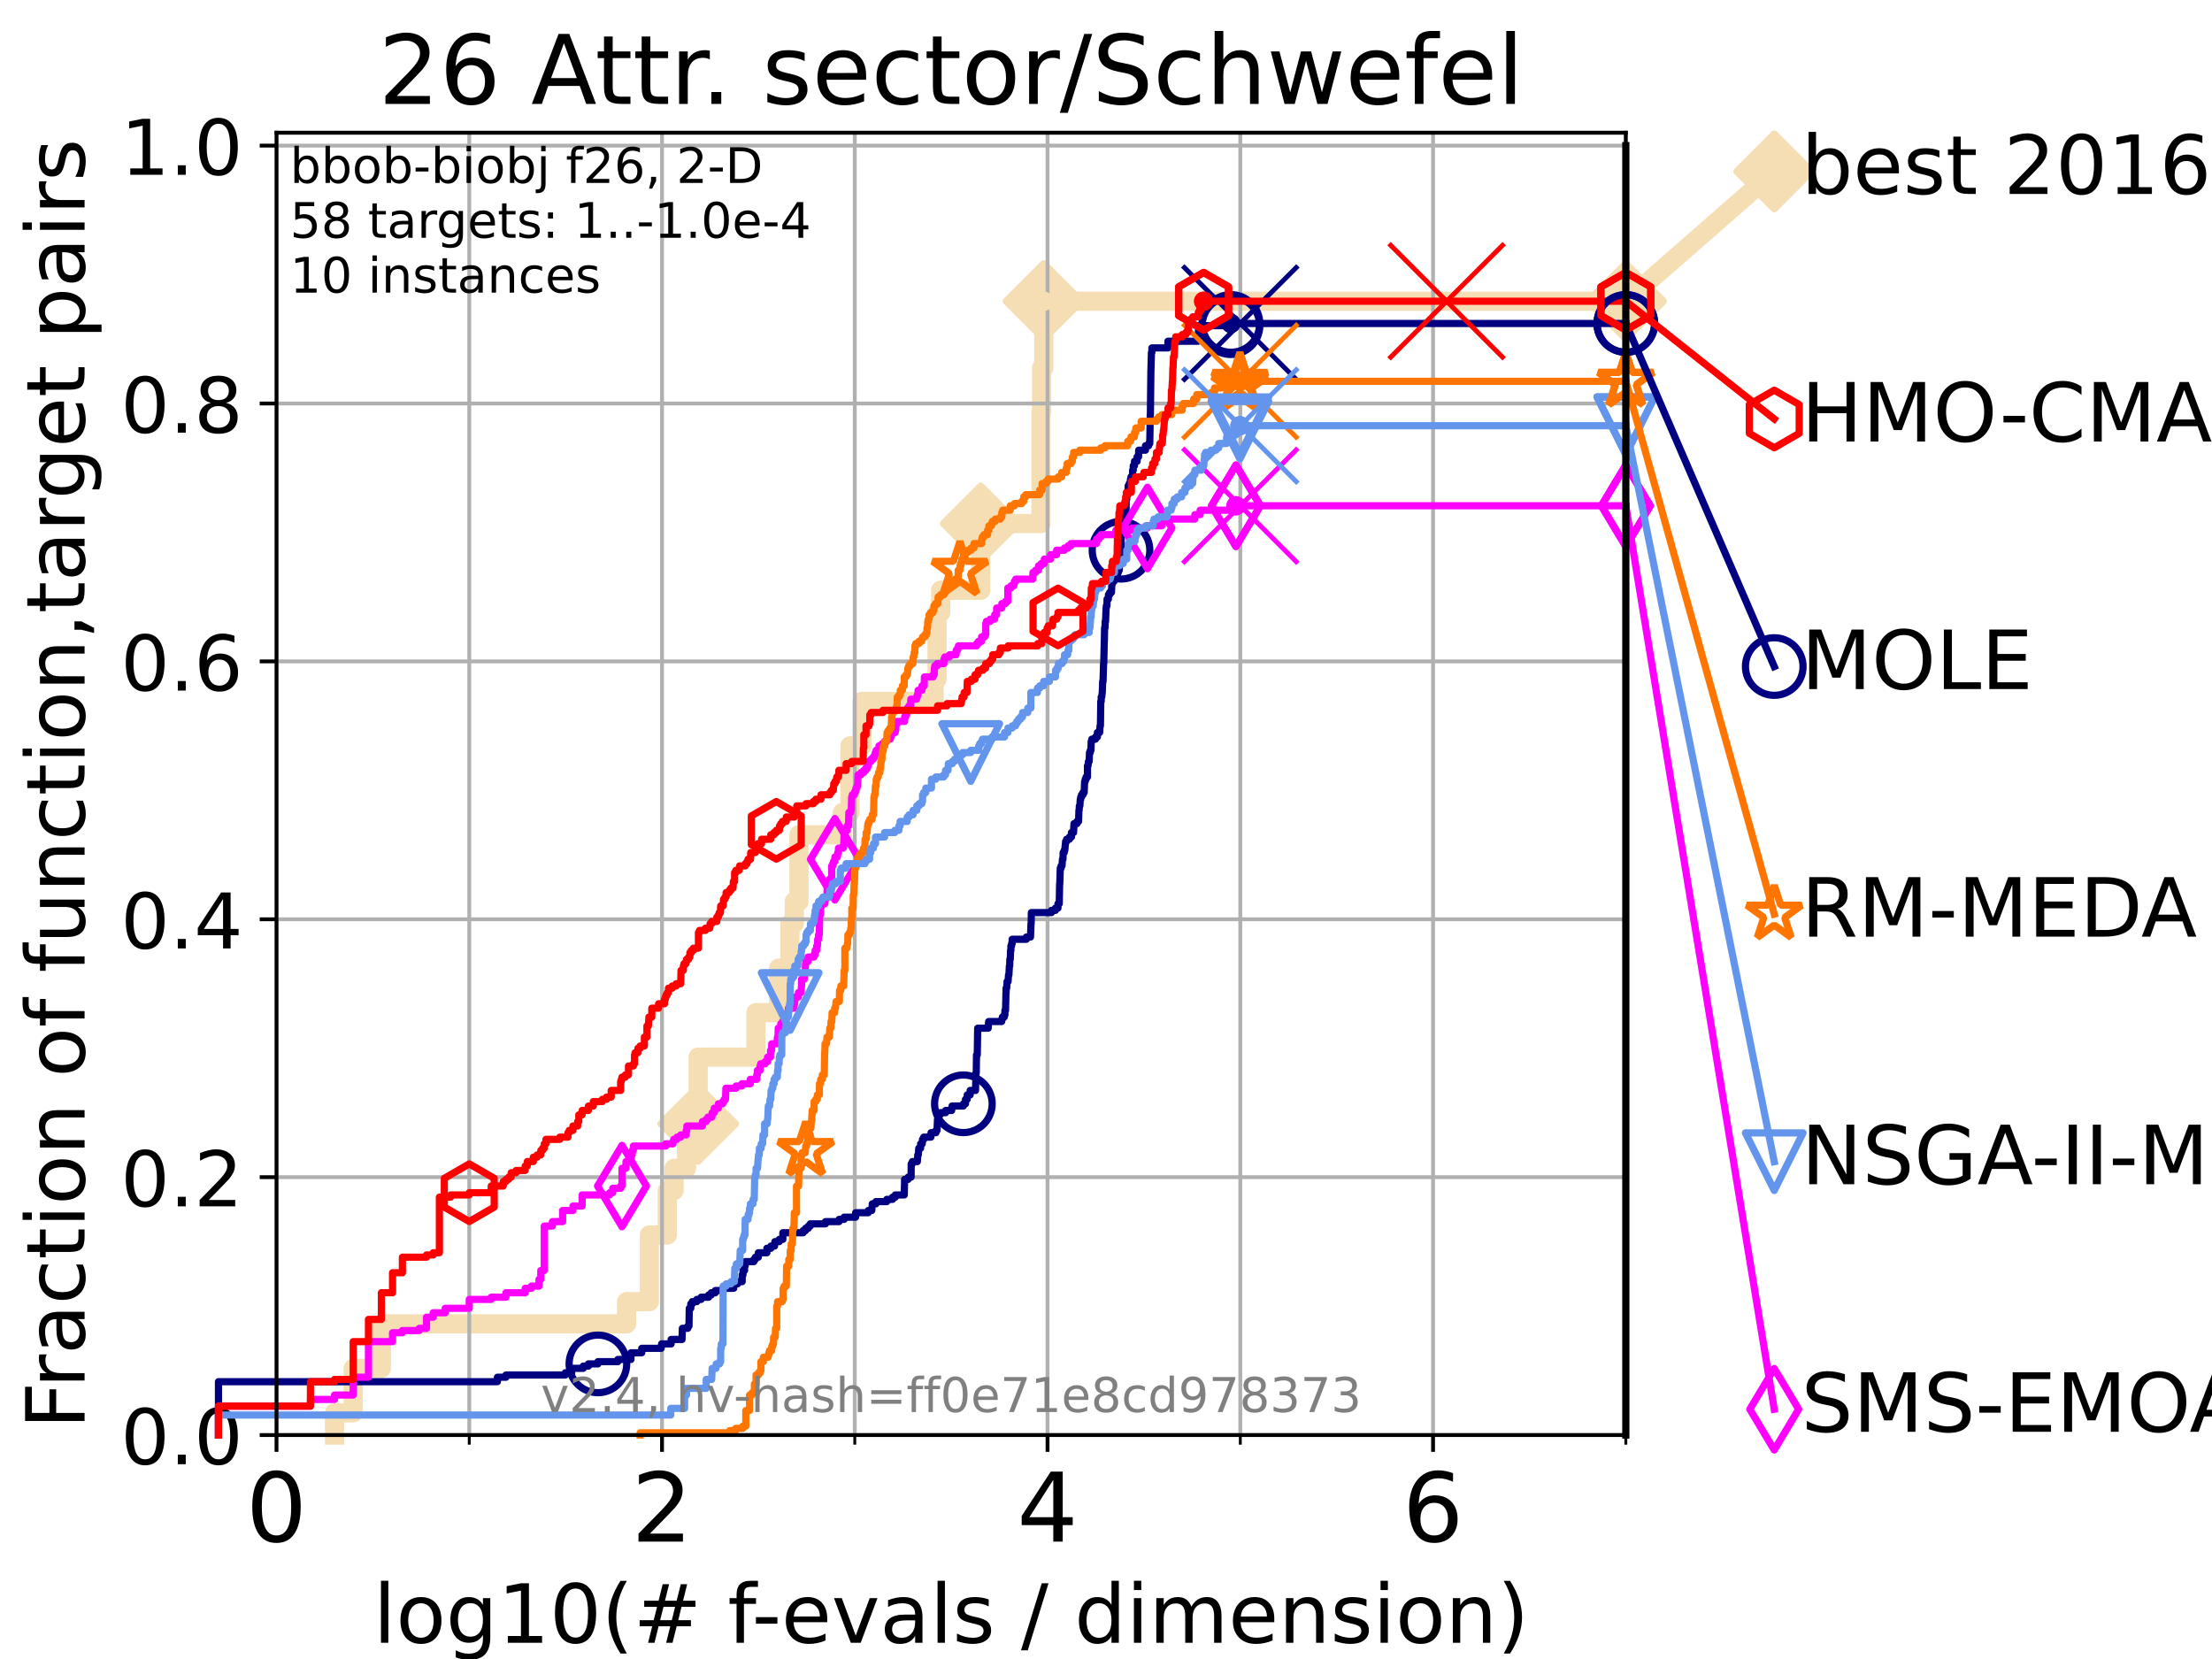 <?xml version="1.0" encoding="utf-8" standalone="no"?>
<!DOCTYPE svg PUBLIC "-//W3C//DTD SVG 1.1//EN"
  "http://www.w3.org/Graphics/SVG/1.1/DTD/svg11.dtd">
<!-- Created with matplotlib (https://matplotlib.org/) -->
<svg height="345.6pt" version="1.1" viewBox="0 0 460.8 345.6" width="460.8pt" xmlns="http://www.w3.org/2000/svg" xmlns:xlink="http://www.w3.org/1999/xlink">
 <defs>
  <style type="text/css">*{stroke-linecap:butt;stroke-linejoin:round;}</style>
 </defs>
 <g id="figure_1">
  <g id="patch_1">
   <path d="M 0 345.6 
L 460.8 345.6 
L 460.8 0 
L 0 0 
z
" style="fill:#ffffff;"/>
  </g>
  <g id="axes_1">
   <g id="patch_2">
    <path d="M 57.6 298.944 
L 338.688 298.944 
L 338.688 27.648 
L 57.6 27.648 
z
" style="fill:#ffffff;"/>
   </g>
   <g id="line2d_1">
    <path d="M 69.688 298.944 
L 69.688 294.313 
L 73.579 294.313 
L 73.579 285.05 
L 79.447 285.05 
L 79.447 275.788 
L 130.532 275.788 
L 130.532 271.157 
L 135.281 271.157 
L 135.281 257.263 
L 139.009 257.263 
L 139.009 248.001 
L 140.424 248.001 
L 140.424 243.37 
L 143.015 243.37 
L 143.015 234.107 
L 145.441 234.107 
L 145.441 220.214 
L 157.472 220.214 
L 157.472 210.951 
L 162.195 210.951 
L 162.195 201.689 
L 164.543 201.689 
L 164.543 192.426 
L 165.465 192.426 
L 165.465 187.795 
L 166.443 187.795 
L 166.443 173.901 
L 175.477 173.901 
L 175.477 169.27 
L 177.071 169.27 
L 177.071 155.377 
L 179.561 155.377 
L 179.561 146.114 
L 194.585 146.114 
L 194.585 141.483 
L 195.2 141.483 
L 195.2 127.589 
L 195.96 127.589 
L 195.96 122.958 
L 204.316 122.958 
L 204.316 109.065 
L 216.85 109.065 
L 216.85 85.909 
L 216.976 85.909 
L 216.976 76.646 
L 217.43 76.646 
L 217.43 62.753 
L 338.688 62.753 
" style="fill:none;stroke:#f5deb3;stroke-linecap:square;stroke-width:4;"/>
   </g>
   <g id="line2d_2">
    <defs>
     <path d="M -0 7.778 
L 7.778 0 
L 0 -7.778 
L -7.778 -0 
z
" id="m8458ac3ee4" style="stroke:#f5deb3;stroke-linejoin:miter;stroke-width:1.5;"/>
    </defs>
    <g>
     <use style="fill:#f5deb3;stroke:#f5deb3;stroke-linejoin:miter;stroke-width:1.5;" x="145.441" xlink:href="#m8458ac3ee4" y="234.107"/>
     <use style="fill:#f5deb3;stroke:#f5deb3;stroke-linejoin:miter;stroke-width:1.5;" x="204.316" xlink:href="#m8458ac3ee4" y="109.065"/>
     <use style="fill:#f5deb3;stroke:#f5deb3;stroke-linejoin:miter;stroke-width:1.5;" x="217.43" xlink:href="#m8458ac3ee4" y="62.753"/>
     <use style="fill:#f5deb3;stroke:#f5deb3;stroke-linejoin:miter;stroke-width:1.5;" x="217.43" xlink:href="#m8458ac3ee4" y="62.753"/>
     <use style="fill:#f5deb3;stroke:#f5deb3;stroke-linejoin:miter;stroke-width:1.5;" x="338.688" xlink:href="#m8458ac3ee4" y="62.753"/>
    </g>
   </g>
   <g id="line2d_3">
    <path style="fill:none;stroke:#f5deb3;stroke-linecap:square;stroke-width:4;"/>
    <g/>
   </g>
   <g id="line2d_4">
    <path d="M 338.688 62.753 
L 369.608 35.706 
" style="fill:none;stroke:#f5deb3;stroke-linecap:square;stroke-width:4;"/>
    <g>
     <use style="fill:#f5deb3;stroke:#f5deb3;stroke-linejoin:miter;stroke-width:1.5;" x="338.688" xlink:href="#m8458ac3ee4" y="62.753"/>
     <use style="fill:#f5deb3;stroke:#f5deb3;stroke-linejoin:miter;stroke-width:1.5;" x="369.608" xlink:href="#m8458ac3ee4" y="35.706"/>
    </g>
   </g>
   <g id="matplotlib.axis_1">
    <g id="xtick_1">
     <g id="line2d_5">
      <path clip-path="url(#p32a11c5108)" d="M 57.6 298.944 
L 57.6 27.648 
" style="fill:none;stroke:#b0b0b0;stroke-linecap:square;stroke-width:0.8;"/>
     </g>
     <g id="line2d_6">
      <defs>
       <path d="M 0 0 
L 0 3.5 
" id="m0faeadb20a" style="stroke:#000000;stroke-width:0.8;"/>
      </defs>
      <g>
       <use style="stroke:#000000;stroke-width:0.8;" x="57.6" xlink:href="#m0faeadb20a" y="298.944"/>
      </g>
     </g>
     <g id="text_1">
      <!-- 0 -->
      <g transform="translate(51.237 321.141)scale(0.2 -0.2)">
       <defs>
        <path d="M 31.781 66.406 
Q 24.172 66.406 20.328 58.906 
Q 16.5 51.422 16.5 36.375 
Q 16.5 21.391 20.328 13.891 
Q 24.172 6.391 31.781 6.391 
Q 39.453 6.391 43.281 13.891 
Q 47.125 21.391 47.125 36.375 
Q 47.125 51.422 43.281 58.906 
Q 39.453 66.406 31.781 66.406 
z
M 31.781 74.219 
Q 44.047 74.219 50.516 64.516 
Q 56.984 54.828 56.984 36.375 
Q 56.984 17.969 50.516 8.266 
Q 44.047 -1.422 31.781 -1.422 
Q 19.531 -1.422 13.062 8.266 
Q 6.594 17.969 6.594 36.375 
Q 6.594 54.828 13.062 64.516 
Q 19.531 74.219 31.781 74.219 
z
" id="DejaVuSans-48"/>
       </defs>
       <use xlink:href="#DejaVuSans-48"/>
      </g>
     </g>
    </g>
    <g id="xtick_2">
     <g id="line2d_7">
      <path clip-path="url(#p32a11c5108)" d="M 137.911 298.944 
L 137.911 27.648 
" style="fill:none;stroke:#b0b0b0;stroke-linecap:square;stroke-width:0.8;"/>
     </g>
     <g id="line2d_8">
      <g>
       <use style="stroke:#000000;stroke-width:0.8;" x="137.911" xlink:href="#m0faeadb20a" y="298.944"/>
      </g>
     </g>
     <g id="text_2">
      <!-- 2 -->
      <g transform="translate(131.548 321.141)scale(0.2 -0.2)">
       <defs>
        <path d="M 19.188 8.297 
L 53.609 8.297 
L 53.609 0 
L 7.328 0 
L 7.328 8.297 
Q 12.938 14.109 22.625 23.891 
Q 32.328 33.688 34.812 36.531 
Q 39.547 41.844 41.422 45.531 
Q 43.312 49.219 43.312 52.781 
Q 43.312 58.594 39.234 62.25 
Q 35.156 65.922 28.609 65.922 
Q 23.969 65.922 18.812 64.312 
Q 13.672 62.703 7.812 59.422 
L 7.812 69.391 
Q 13.766 71.781 18.938 73 
Q 24.125 74.219 28.422 74.219 
Q 39.75 74.219 46.484 68.547 
Q 53.219 62.891 53.219 53.422 
Q 53.219 48.922 51.531 44.891 
Q 49.859 40.875 45.406 35.406 
Q 44.188 33.984 37.641 27.219 
Q 31.109 20.453 19.188 8.297 
z
" id="DejaVuSans-50"/>
       </defs>
       <use xlink:href="#DejaVuSans-50"/>
      </g>
     </g>
    </g>
    <g id="xtick_3">
     <g id="line2d_9">
      <path clip-path="url(#p32a11c5108)" d="M 218.222 298.944 
L 218.222 27.648 
" style="fill:none;stroke:#b0b0b0;stroke-linecap:square;stroke-width:0.8;"/>
     </g>
     <g id="line2d_10">
      <g>
       <use style="stroke:#000000;stroke-width:0.8;" x="218.222" xlink:href="#m0faeadb20a" y="298.944"/>
      </g>
     </g>
     <g id="text_3">
      <!-- 4 -->
      <g transform="translate(211.859 321.141)scale(0.2 -0.2)">
       <defs>
        <path d="M 37.797 64.312 
L 12.891 25.391 
L 37.797 25.391 
z
M 35.203 72.906 
L 47.609 72.906 
L 47.609 25.391 
L 58.016 25.391 
L 58.016 17.188 
L 47.609 17.188 
L 47.609 0 
L 37.797 0 
L 37.797 17.188 
L 4.891 17.188 
L 4.891 26.703 
z
" id="DejaVuSans-52"/>
       </defs>
       <use xlink:href="#DejaVuSans-52"/>
      </g>
     </g>
    </g>
    <g id="xtick_4">
     <g id="line2d_11">
      <path clip-path="url(#p32a11c5108)" d="M 298.533 298.944 
L 298.533 27.648 
" style="fill:none;stroke:#b0b0b0;stroke-linecap:square;stroke-width:0.8;"/>
     </g>
     <g id="line2d_12">
      <g>
       <use style="stroke:#000000;stroke-width:0.8;" x="298.533" xlink:href="#m0faeadb20a" y="298.944"/>
      </g>
     </g>
     <g id="text_4">
      <!-- 6 -->
      <g transform="translate(292.17 321.141)scale(0.2 -0.2)">
       <defs>
        <path d="M 33.016 40.375 
Q 26.375 40.375 22.484 35.828 
Q 18.609 31.297 18.609 23.391 
Q 18.609 15.531 22.484 10.953 
Q 26.375 6.391 33.016 6.391 
Q 39.656 6.391 43.531 10.953 
Q 47.406 15.531 47.406 23.391 
Q 47.406 31.297 43.531 35.828 
Q 39.656 40.375 33.016 40.375 
z
M 52.594 71.297 
L 52.594 62.312 
Q 48.875 64.062 45.094 64.984 
Q 41.312 65.922 37.594 65.922 
Q 27.828 65.922 22.672 59.328 
Q 17.531 52.734 16.797 39.406 
Q 19.672 43.656 24.016 45.922 
Q 28.375 48.188 33.594 48.188 
Q 44.578 48.188 50.953 41.516 
Q 57.328 34.859 57.328 23.391 
Q 57.328 12.156 50.688 5.359 
Q 44.047 -1.422 33.016 -1.422 
Q 20.359 -1.422 13.672 8.266 
Q 6.984 17.969 6.984 36.375 
Q 6.984 53.656 15.188 63.938 
Q 23.391 74.219 37.203 74.219 
Q 40.922 74.219 44.703 73.484 
Q 48.484 72.75 52.594 71.297 
z
" id="DejaVuSans-54"/>
       </defs>
       <use xlink:href="#DejaVuSans-54"/>
      </g>
     </g>
    </g>
    <g id="xtick_5">
     <g id="line2d_13">
      <path clip-path="url(#p32a11c5108)" d="M 97.755 298.944 
L 97.755 27.648 
" style="fill:none;stroke:#b0b0b0;stroke-linecap:square;stroke-width:0.8;"/>
     </g>
     <g id="line2d_14">
      <defs>
       <path d="M 0 0 
L 0 2 
" id="mca8f44fd6b" style="stroke:#000000;stroke-width:0.6;"/>
      </defs>
      <g>
       <use style="stroke:#000000;stroke-width:0.6;" x="97.755" xlink:href="#mca8f44fd6b" y="298.944"/>
      </g>
     </g>
    </g>
    <g id="xtick_6">
     <g id="line2d_15">
      <path clip-path="url(#p32a11c5108)" d="M 178.066 298.944 
L 178.066 27.648 
" style="fill:none;stroke:#b0b0b0;stroke-linecap:square;stroke-width:0.8;"/>
     </g>
     <g id="line2d_16">
      <g>
       <use style="stroke:#000000;stroke-width:0.6;" x="178.066" xlink:href="#mca8f44fd6b" y="298.944"/>
      </g>
     </g>
    </g>
    <g id="xtick_7">
     <g id="line2d_17">
      <path clip-path="url(#p32a11c5108)" d="M 258.377 298.944 
L 258.377 27.648 
" style="fill:none;stroke:#b0b0b0;stroke-linecap:square;stroke-width:0.8;"/>
     </g>
     <g id="line2d_18">
      <g>
       <use style="stroke:#000000;stroke-width:0.6;" x="258.377" xlink:href="#mca8f44fd6b" y="298.944"/>
      </g>
     </g>
    </g>
    <g id="xtick_8">
     <g id="line2d_19">
      <path clip-path="url(#p32a11c5108)" d="M 338.688 298.944 
L 338.688 27.648 
" style="fill:none;stroke:#b0b0b0;stroke-linecap:square;stroke-width:0.8;"/>
     </g>
     <g id="line2d_20">
      <g>
       <use style="stroke:#000000;stroke-width:0.6;" x="338.688" xlink:href="#mca8f44fd6b" y="298.944"/>
      </g>
     </g>
    </g>
    <g id="text_5">
     <!-- log10(# f-evals / dimension) -->
     <g transform="translate(77.764 342.218)scale(0.17 -0.17)">
      <defs>
       <path d="M 9.422 75.984 
L 18.406 75.984 
L 18.406 0 
L 9.422 0 
z
" id="DejaVuSans-108"/>
       <path d="M 30.609 48.391 
Q 23.391 48.391 19.188 42.75 
Q 14.984 37.109 14.984 27.297 
Q 14.984 17.484 19.156 11.844 
Q 23.344 6.203 30.609 6.203 
Q 37.797 6.203 41.984 11.859 
Q 46.188 17.531 46.188 27.297 
Q 46.188 37.016 41.984 42.703 
Q 37.797 48.391 30.609 48.391 
z
M 30.609 56 
Q 42.328 56 49.016 48.375 
Q 55.719 40.766 55.719 27.297 
Q 55.719 13.875 49.016 6.219 
Q 42.328 -1.422 30.609 -1.422 
Q 18.844 -1.422 12.172 6.219 
Q 5.516 13.875 5.516 27.297 
Q 5.516 40.766 12.172 48.375 
Q 18.844 56 30.609 56 
z
" id="DejaVuSans-111"/>
       <path d="M 45.406 27.984 
Q 45.406 37.75 41.375 43.109 
Q 37.359 48.484 30.078 48.484 
Q 22.859 48.484 18.828 43.109 
Q 14.797 37.75 14.797 27.984 
Q 14.797 18.266 18.828 12.891 
Q 22.859 7.516 30.078 7.516 
Q 37.359 7.516 41.375 12.891 
Q 45.406 18.266 45.406 27.984 
z
M 54.391 6.781 
Q 54.391 -7.172 48.188 -13.984 
Q 42 -20.797 29.203 -20.797 
Q 24.469 -20.797 20.266 -20.094 
Q 16.062 -19.391 12.109 -17.922 
L 12.109 -9.188 
Q 16.062 -11.328 19.922 -12.344 
Q 23.781 -13.375 27.781 -13.375 
Q 36.625 -13.375 41.016 -8.766 
Q 45.406 -4.156 45.406 5.172 
L 45.406 9.625 
Q 42.625 4.781 38.281 2.391 
Q 33.938 0 27.875 0 
Q 17.828 0 11.672 7.656 
Q 5.516 15.328 5.516 27.984 
Q 5.516 40.672 11.672 48.328 
Q 17.828 56 27.875 56 
Q 33.938 56 38.281 53.609 
Q 42.625 51.219 45.406 46.391 
L 45.406 54.688 
L 54.391 54.688 
z
" id="DejaVuSans-103"/>
       <path d="M 12.406 8.297 
L 28.516 8.297 
L 28.516 63.922 
L 10.984 60.406 
L 10.984 69.391 
L 28.422 72.906 
L 38.281 72.906 
L 38.281 8.297 
L 54.391 8.297 
L 54.391 0 
L 12.406 0 
z
" id="DejaVuSans-49"/>
       <path d="M 31 75.875 
Q 24.469 64.656 21.281 53.656 
Q 18.109 42.672 18.109 31.391 
Q 18.109 20.125 21.312 9.062 
Q 24.516 -2 31 -13.188 
L 23.188 -13.188 
Q 15.875 -1.703 12.234 9.375 
Q 8.594 20.453 8.594 31.391 
Q 8.594 42.281 12.203 53.312 
Q 15.828 64.359 23.188 75.875 
z
" id="DejaVuSans-40"/>
       <path d="M 51.125 44 
L 36.922 44 
L 32.812 27.688 
L 47.125 27.688 
z
M 43.797 71.781 
L 38.719 51.516 
L 52.984 51.516 
L 58.109 71.781 
L 65.922 71.781 
L 60.891 51.516 
L 76.125 51.516 
L 76.125 44 
L 58.984 44 
L 54.984 27.688 
L 70.516 27.688 
L 70.516 20.219 
L 53.078 20.219 
L 48 0 
L 40.188 0 
L 45.219 20.219 
L 30.906 20.219 
L 25.875 0 
L 18.016 0 
L 23.094 20.219 
L 7.719 20.219 
L 7.719 27.688 
L 24.906 27.688 
L 29 44 
L 13.281 44 
L 13.281 51.516 
L 30.906 51.516 
L 35.891 71.781 
z
" id="DejaVuSans-35"/>
       <path id="DejaVuSans-32"/>
       <path d="M 37.109 75.984 
L 37.109 68.5 
L 28.516 68.5 
Q 23.688 68.5 21.797 66.547 
Q 19.922 64.594 19.922 59.516 
L 19.922 54.688 
L 34.719 54.688 
L 34.719 47.703 
L 19.922 47.703 
L 19.922 0 
L 10.891 0 
L 10.891 47.703 
L 2.297 47.703 
L 2.297 54.688 
L 10.891 54.688 
L 10.891 58.5 
Q 10.891 67.625 15.141 71.797 
Q 19.391 75.984 28.609 75.984 
z
" id="DejaVuSans-102"/>
       <path d="M 4.891 31.391 
L 31.203 31.391 
L 31.203 23.391 
L 4.891 23.391 
z
" id="DejaVuSans-45"/>
       <path d="M 56.203 29.594 
L 56.203 25.203 
L 14.891 25.203 
Q 15.484 15.922 20.484 11.062 
Q 25.484 6.203 34.422 6.203 
Q 39.594 6.203 44.453 7.469 
Q 49.312 8.734 54.109 11.281 
L 54.109 2.781 
Q 49.266 0.734 44.188 -0.344 
Q 39.109 -1.422 33.891 -1.422 
Q 20.797 -1.422 13.156 6.188 
Q 5.516 13.812 5.516 26.812 
Q 5.516 40.234 12.766 48.109 
Q 20.016 56 32.328 56 
Q 43.359 56 49.781 48.891 
Q 56.203 41.797 56.203 29.594 
z
M 47.219 32.234 
Q 47.125 39.594 43.094 43.984 
Q 39.062 48.391 32.422 48.391 
Q 24.906 48.391 20.391 44.141 
Q 15.875 39.891 15.188 32.172 
z
" id="DejaVuSans-101"/>
       <path d="M 2.984 54.688 
L 12.5 54.688 
L 29.594 8.797 
L 46.688 54.688 
L 56.203 54.688 
L 35.688 0 
L 23.484 0 
z
" id="DejaVuSans-118"/>
       <path d="M 34.281 27.484 
Q 23.391 27.484 19.188 25 
Q 14.984 22.516 14.984 16.5 
Q 14.984 11.719 18.141 8.906 
Q 21.297 6.109 26.703 6.109 
Q 34.188 6.109 38.703 11.406 
Q 43.219 16.703 43.219 25.484 
L 43.219 27.484 
z
M 52.203 31.203 
L 52.203 0 
L 43.219 0 
L 43.219 8.297 
Q 40.141 3.328 35.547 0.953 
Q 30.953 -1.422 24.312 -1.422 
Q 15.922 -1.422 10.953 3.297 
Q 6 8.016 6 15.922 
Q 6 25.141 12.172 29.828 
Q 18.359 34.516 30.609 34.516 
L 43.219 34.516 
L 43.219 35.406 
Q 43.219 41.609 39.141 45 
Q 35.062 48.391 27.688 48.391 
Q 23 48.391 18.547 47.266 
Q 14.109 46.141 10.016 43.891 
L 10.016 52.203 
Q 14.938 54.109 19.578 55.047 
Q 24.219 56 28.609 56 
Q 40.484 56 46.344 49.844 
Q 52.203 43.703 52.203 31.203 
z
" id="DejaVuSans-97"/>
       <path d="M 44.281 53.078 
L 44.281 44.578 
Q 40.484 46.531 36.375 47.5 
Q 32.281 48.484 27.875 48.484 
Q 21.188 48.484 17.844 46.438 
Q 14.5 44.391 14.5 40.281 
Q 14.5 37.156 16.891 35.375 
Q 19.281 33.594 26.516 31.984 
L 29.594 31.297 
Q 39.156 29.25 43.188 25.516 
Q 47.219 21.781 47.219 15.094 
Q 47.219 7.469 41.188 3.016 
Q 35.156 -1.422 24.609 -1.422 
Q 20.219 -1.422 15.453 -0.562 
Q 10.688 0.297 5.422 2 
L 5.422 11.281 
Q 10.406 8.688 15.234 7.391 
Q 20.062 6.109 24.812 6.109 
Q 31.156 6.109 34.562 8.281 
Q 37.984 10.453 37.984 14.406 
Q 37.984 18.062 35.516 20.016 
Q 33.062 21.969 24.703 23.781 
L 21.578 24.516 
Q 13.234 26.266 9.516 29.906 
Q 5.812 33.547 5.812 39.891 
Q 5.812 47.609 11.281 51.797 
Q 16.75 56 26.812 56 
Q 31.781 56 36.172 55.266 
Q 40.578 54.547 44.281 53.078 
z
" id="DejaVuSans-115"/>
       <path d="M 25.391 72.906 
L 33.688 72.906 
L 8.297 -9.281 
L 0 -9.281 
z
" id="DejaVuSans-47"/>
       <path d="M 45.406 46.391 
L 45.406 75.984 
L 54.391 75.984 
L 54.391 0 
L 45.406 0 
L 45.406 8.203 
Q 42.578 3.328 38.25 0.953 
Q 33.938 -1.422 27.875 -1.422 
Q 17.969 -1.422 11.734 6.484 
Q 5.516 14.406 5.516 27.297 
Q 5.516 40.188 11.734 48.094 
Q 17.969 56 27.875 56 
Q 33.938 56 38.25 53.625 
Q 42.578 51.266 45.406 46.391 
z
M 14.797 27.297 
Q 14.797 17.391 18.875 11.75 
Q 22.953 6.109 30.078 6.109 
Q 37.203 6.109 41.297 11.75 
Q 45.406 17.391 45.406 27.297 
Q 45.406 37.203 41.297 42.844 
Q 37.203 48.484 30.078 48.484 
Q 22.953 48.484 18.875 42.844 
Q 14.797 37.203 14.797 27.297 
z
" id="DejaVuSans-100"/>
       <path d="M 9.422 54.688 
L 18.406 54.688 
L 18.406 0 
L 9.422 0 
z
M 9.422 75.984 
L 18.406 75.984 
L 18.406 64.594 
L 9.422 64.594 
z
" id="DejaVuSans-105"/>
       <path d="M 52 44.188 
Q 55.375 50.25 60.062 53.125 
Q 64.75 56 71.094 56 
Q 79.641 56 84.281 50.016 
Q 88.922 44.047 88.922 33.016 
L 88.922 0 
L 79.891 0 
L 79.891 32.719 
Q 79.891 40.578 77.094 44.375 
Q 74.312 48.188 68.609 48.188 
Q 61.625 48.188 57.562 43.547 
Q 53.516 38.922 53.516 30.906 
L 53.516 0 
L 44.484 0 
L 44.484 32.719 
Q 44.484 40.625 41.703 44.406 
Q 38.922 48.188 33.109 48.188 
Q 26.219 48.188 22.156 43.531 
Q 18.109 38.875 18.109 30.906 
L 18.109 0 
L 9.078 0 
L 9.078 54.688 
L 18.109 54.688 
L 18.109 46.188 
Q 21.188 51.219 25.484 53.609 
Q 29.781 56 35.688 56 
Q 41.656 56 45.828 52.969 
Q 50 49.953 52 44.188 
z
" id="DejaVuSans-109"/>
       <path d="M 54.891 33.016 
L 54.891 0 
L 45.906 0 
L 45.906 32.719 
Q 45.906 40.484 42.875 44.328 
Q 39.844 48.188 33.797 48.188 
Q 26.516 48.188 22.312 43.547 
Q 18.109 38.922 18.109 30.906 
L 18.109 0 
L 9.078 0 
L 9.078 54.688 
L 18.109 54.688 
L 18.109 46.188 
Q 21.344 51.125 25.703 53.562 
Q 30.078 56 35.797 56 
Q 45.219 56 50.047 50.172 
Q 54.891 44.344 54.891 33.016 
z
" id="DejaVuSans-110"/>
       <path d="M 8.016 75.875 
L 15.828 75.875 
Q 23.141 64.359 26.781 53.312 
Q 30.422 42.281 30.422 31.391 
Q 30.422 20.453 26.781 9.375 
Q 23.141 -1.703 15.828 -13.188 
L 8.016 -13.188 
Q 14.5 -2 17.703 9.062 
Q 20.906 20.125 20.906 31.391 
Q 20.906 42.672 17.703 53.656 
Q 14.5 64.656 8.016 75.875 
z
" id="DejaVuSans-41"/>
      </defs>
      <use xlink:href="#DejaVuSans-108"/>
      <use x="27.783" xlink:href="#DejaVuSans-111"/>
      <use x="88.965" xlink:href="#DejaVuSans-103"/>
      <use x="152.441" xlink:href="#DejaVuSans-49"/>
      <use x="216.064" xlink:href="#DejaVuSans-48"/>
      <use x="279.688" xlink:href="#DejaVuSans-40"/>
      <use x="318.701" xlink:href="#DejaVuSans-35"/>
      <use x="402.49" xlink:href="#DejaVuSans-32"/>
      <use x="434.277" xlink:href="#DejaVuSans-102"/>
      <use x="463.982" xlink:href="#DejaVuSans-45"/>
      <use x="500.066" xlink:href="#DejaVuSans-101"/>
      <use x="561.59" xlink:href="#DejaVuSans-118"/>
      <use x="620.77" xlink:href="#DejaVuSans-97"/>
      <use x="682.049" xlink:href="#DejaVuSans-108"/>
      <use x="709.832" xlink:href="#DejaVuSans-115"/>
      <use x="761.932" xlink:href="#DejaVuSans-32"/>
      <use x="793.719" xlink:href="#DejaVuSans-47"/>
      <use x="827.41" xlink:href="#DejaVuSans-32"/>
      <use x="859.197" xlink:href="#DejaVuSans-100"/>
      <use x="922.674" xlink:href="#DejaVuSans-105"/>
      <use x="950.457" xlink:href="#DejaVuSans-109"/>
      <use x="1047.869" xlink:href="#DejaVuSans-101"/>
      <use x="1109.393" xlink:href="#DejaVuSans-110"/>
      <use x="1172.771" xlink:href="#DejaVuSans-115"/>
      <use x="1224.871" xlink:href="#DejaVuSans-105"/>
      <use x="1252.654" xlink:href="#DejaVuSans-111"/>
      <use x="1313.836" xlink:href="#DejaVuSans-110"/>
      <use x="1377.215" xlink:href="#DejaVuSans-41"/>
     </g>
    </g>
   </g>
   <g id="matplotlib.axis_2">
    <g id="ytick_1">
     <g id="line2d_21">
      <path clip-path="url(#p32a11c5108)" d="M 57.6 298.944 
L 338.688 298.944 
" style="fill:none;stroke:#b0b0b0;stroke-linecap:square;stroke-width:0.8;"/>
     </g>
     <g id="line2d_22">
      <defs>
       <path d="M 0 0 
L -3.5 0 
" id="mf614a06e32" style="stroke:#000000;stroke-width:0.8;"/>
      </defs>
      <g>
       <use style="stroke:#000000;stroke-width:0.8;" x="57.6" xlink:href="#mf614a06e32" y="298.944"/>
      </g>
     </g>
     <g id="text_6">
      <!-- 0.0 -->
      <g transform="translate(25.155 305.023)scale(0.16 -0.16)">
       <defs>
        <path d="M 10.688 12.406 
L 21 12.406 
L 21 0 
L 10.688 0 
z
" id="DejaVuSans-46"/>
       </defs>
       <use xlink:href="#DejaVuSans-48"/>
       <use x="63.623" xlink:href="#DejaVuSans-46"/>
       <use x="95.41" xlink:href="#DejaVuSans-48"/>
      </g>
     </g>
    </g>
    <g id="ytick_2">
     <g id="line2d_23">
      <path clip-path="url(#p32a11c5108)" d="M 57.6 245.222 
L 338.688 245.222 
" style="fill:none;stroke:#b0b0b0;stroke-linecap:square;stroke-width:0.8;"/>
     </g>
     <g id="line2d_24">
      <g>
       <use style="stroke:#000000;stroke-width:0.8;" x="57.6" xlink:href="#mf614a06e32" y="245.222"/>
      </g>
     </g>
     <g id="text_7">
      <!-- 0.2 -->
      <g transform="translate(25.155 251.301)scale(0.16 -0.16)">
       <use xlink:href="#DejaVuSans-48"/>
       <use x="63.623" xlink:href="#DejaVuSans-46"/>
       <use x="95.41" xlink:href="#DejaVuSans-50"/>
      </g>
     </g>
    </g>
    <g id="ytick_3">
     <g id="line2d_25">
      <path clip-path="url(#p32a11c5108)" d="M 57.6 191.5 
L 338.688 191.5 
" style="fill:none;stroke:#b0b0b0;stroke-linecap:square;stroke-width:0.8;"/>
     </g>
     <g id="line2d_26">
      <g>
       <use style="stroke:#000000;stroke-width:0.8;" x="57.6" xlink:href="#mf614a06e32" y="191.5"/>
      </g>
     </g>
     <g id="text_8">
      <!-- 0.4 -->
      <g transform="translate(25.155 197.579)scale(0.16 -0.16)">
       <use xlink:href="#DejaVuSans-48"/>
       <use x="63.623" xlink:href="#DejaVuSans-46"/>
       <use x="95.41" xlink:href="#DejaVuSans-52"/>
      </g>
     </g>
    </g>
    <g id="ytick_4">
     <g id="line2d_27">
      <path clip-path="url(#p32a11c5108)" d="M 57.6 137.778 
L 338.688 137.778 
" style="fill:none;stroke:#b0b0b0;stroke-linecap:square;stroke-width:0.8;"/>
     </g>
     <g id="line2d_28">
      <g>
       <use style="stroke:#000000;stroke-width:0.8;" x="57.6" xlink:href="#mf614a06e32" y="137.778"/>
      </g>
     </g>
     <g id="text_9">
      <!-- 0.6 -->
      <g transform="translate(25.155 143.857)scale(0.16 -0.16)">
       <use xlink:href="#DejaVuSans-48"/>
       <use x="63.623" xlink:href="#DejaVuSans-46"/>
       <use x="95.41" xlink:href="#DejaVuSans-54"/>
      </g>
     </g>
    </g>
    <g id="ytick_5">
     <g id="line2d_29">
      <path clip-path="url(#p32a11c5108)" d="M 57.6 84.056 
L 338.688 84.056 
" style="fill:none;stroke:#b0b0b0;stroke-linecap:square;stroke-width:0.8;"/>
     </g>
     <g id="line2d_30">
      <g>
       <use style="stroke:#000000;stroke-width:0.8;" x="57.6" xlink:href="#mf614a06e32" y="84.056"/>
      </g>
     </g>
     <g id="text_10">
      <!-- 0.8 -->
      <g transform="translate(25.155 90.135)scale(0.16 -0.16)">
       <defs>
        <path d="M 31.781 34.625 
Q 24.75 34.625 20.719 30.859 
Q 16.703 27.094 16.703 20.516 
Q 16.703 13.922 20.719 10.156 
Q 24.75 6.391 31.781 6.391 
Q 38.812 6.391 42.859 10.172 
Q 46.922 13.969 46.922 20.516 
Q 46.922 27.094 42.891 30.859 
Q 38.875 34.625 31.781 34.625 
z
M 21.922 38.812 
Q 15.578 40.375 12.031 44.719 
Q 8.5 49.078 8.5 55.328 
Q 8.5 64.062 14.719 69.141 
Q 20.953 74.219 31.781 74.219 
Q 42.672 74.219 48.875 69.141 
Q 55.078 64.062 55.078 55.328 
Q 55.078 49.078 51.531 44.719 
Q 48 40.375 41.703 38.812 
Q 48.828 37.156 52.797 32.312 
Q 56.781 27.484 56.781 20.516 
Q 56.781 9.906 50.312 4.234 
Q 43.844 -1.422 31.781 -1.422 
Q 19.734 -1.422 13.25 4.234 
Q 6.781 9.906 6.781 20.516 
Q 6.781 27.484 10.781 32.312 
Q 14.797 37.156 21.922 38.812 
z
M 18.312 54.391 
Q 18.312 48.734 21.844 45.562 
Q 25.391 42.391 31.781 42.391 
Q 38.141 42.391 41.719 45.562 
Q 45.312 48.734 45.312 54.391 
Q 45.312 60.062 41.719 63.234 
Q 38.141 66.406 31.781 66.406 
Q 25.391 66.406 21.844 63.234 
Q 18.312 60.062 18.312 54.391 
z
" id="DejaVuSans-56"/>
       </defs>
       <use xlink:href="#DejaVuSans-48"/>
       <use x="63.623" xlink:href="#DejaVuSans-46"/>
       <use x="95.41" xlink:href="#DejaVuSans-56"/>
      </g>
     </g>
    </g>
    <g id="ytick_6">
     <g id="line2d_31">
      <path clip-path="url(#p32a11c5108)" d="M 57.6 30.334 
L 338.688 30.334 
" style="fill:none;stroke:#b0b0b0;stroke-linecap:square;stroke-width:0.8;"/>
     </g>
     <g id="line2d_32">
      <g>
       <use style="stroke:#000000;stroke-width:0.8;" x="57.6" xlink:href="#mf614a06e32" y="30.334"/>
      </g>
     </g>
     <g id="text_11">
      <!-- 1.0 -->
      <g transform="translate(25.155 36.413)scale(0.16 -0.16)">
       <use xlink:href="#DejaVuSans-49"/>
       <use x="63.623" xlink:href="#DejaVuSans-46"/>
       <use x="95.41" xlink:href="#DejaVuSans-48"/>
      </g>
     </g>
    </g>
    <g id="text_12">
     <!-- Fraction of function,target pairs -->
     <g transform="translate(17.62 297.681)rotate(-90)scale(0.17 -0.17)">
      <defs>
       <path d="M 9.812 72.906 
L 51.703 72.906 
L 51.703 64.594 
L 19.672 64.594 
L 19.672 43.109 
L 48.578 43.109 
L 48.578 34.812 
L 19.672 34.812 
L 19.672 0 
L 9.812 0 
z
" id="DejaVuSans-70"/>
       <path d="M 41.109 46.297 
Q 39.594 47.172 37.812 47.578 
Q 36.031 48 33.891 48 
Q 26.266 48 22.188 43.047 
Q 18.109 38.094 18.109 28.812 
L 18.109 0 
L 9.078 0 
L 9.078 54.688 
L 18.109 54.688 
L 18.109 46.188 
Q 20.953 51.172 25.484 53.578 
Q 30.031 56 36.531 56 
Q 37.453 56 38.578 55.875 
Q 39.703 55.766 41.062 55.516 
z
" id="DejaVuSans-114"/>
       <path d="M 48.781 52.594 
L 48.781 44.188 
Q 44.969 46.297 41.141 47.344 
Q 37.312 48.391 33.406 48.391 
Q 24.656 48.391 19.812 42.844 
Q 14.984 37.312 14.984 27.297 
Q 14.984 17.281 19.812 11.734 
Q 24.656 6.203 33.406 6.203 
Q 37.312 6.203 41.141 7.25 
Q 44.969 8.297 48.781 10.406 
L 48.781 2.094 
Q 45.016 0.344 40.984 -0.531 
Q 36.969 -1.422 32.422 -1.422 
Q 20.062 -1.422 12.781 6.344 
Q 5.516 14.109 5.516 27.297 
Q 5.516 40.672 12.859 48.328 
Q 20.219 56 33.016 56 
Q 37.156 56 41.109 55.141 
Q 45.062 54.297 48.781 52.594 
z
" id="DejaVuSans-99"/>
       <path d="M 18.312 70.219 
L 18.312 54.688 
L 36.812 54.688 
L 36.812 47.703 
L 18.312 47.703 
L 18.312 18.016 
Q 18.312 11.328 20.141 9.422 
Q 21.969 7.516 27.594 7.516 
L 36.812 7.516 
L 36.812 0 
L 27.594 0 
Q 17.188 0 13.234 3.875 
Q 9.281 7.766 9.281 18.016 
L 9.281 47.703 
L 2.688 47.703 
L 2.688 54.688 
L 9.281 54.688 
L 9.281 70.219 
z
" id="DejaVuSans-116"/>
       <path d="M 8.5 21.578 
L 8.5 54.688 
L 17.484 54.688 
L 17.484 21.922 
Q 17.484 14.156 20.5 10.266 
Q 23.531 6.391 29.594 6.391 
Q 36.859 6.391 41.078 11.031 
Q 45.312 15.672 45.312 23.688 
L 45.312 54.688 
L 54.297 54.688 
L 54.297 0 
L 45.312 0 
L 45.312 8.406 
Q 42.047 3.422 37.719 1 
Q 33.406 -1.422 27.688 -1.422 
Q 18.266 -1.422 13.375 4.438 
Q 8.5 10.297 8.5 21.578 
z
M 31.109 56 
z
" id="DejaVuSans-117"/>
       <path d="M 11.719 12.406 
L 22.016 12.406 
L 22.016 4 
L 14.016 -11.625 
L 7.719 -11.625 
L 11.719 4 
z
" id="DejaVuSans-44"/>
       <path d="M 18.109 8.203 
L 18.109 -20.797 
L 9.078 -20.797 
L 9.078 54.688 
L 18.109 54.688 
L 18.109 46.391 
Q 20.953 51.266 25.266 53.625 
Q 29.594 56 35.594 56 
Q 45.562 56 51.781 48.094 
Q 58.016 40.188 58.016 27.297 
Q 58.016 14.406 51.781 6.484 
Q 45.562 -1.422 35.594 -1.422 
Q 29.594 -1.422 25.266 0.953 
Q 20.953 3.328 18.109 8.203 
z
M 48.688 27.297 
Q 48.688 37.203 44.609 42.844 
Q 40.531 48.484 33.406 48.484 
Q 26.266 48.484 22.188 42.844 
Q 18.109 37.203 18.109 27.297 
Q 18.109 17.391 22.188 11.75 
Q 26.266 6.109 33.406 6.109 
Q 40.531 6.109 44.609 11.75 
Q 48.688 17.391 48.688 27.297 
z
" id="DejaVuSans-112"/>
      </defs>
      <use xlink:href="#DejaVuSans-70"/>
      <use x="50.27" xlink:href="#DejaVuSans-114"/>
      <use x="91.383" xlink:href="#DejaVuSans-97"/>
      <use x="152.662" xlink:href="#DejaVuSans-99"/>
      <use x="207.643" xlink:href="#DejaVuSans-116"/>
      <use x="246.852" xlink:href="#DejaVuSans-105"/>
      <use x="274.635" xlink:href="#DejaVuSans-111"/>
      <use x="335.816" xlink:href="#DejaVuSans-110"/>
      <use x="399.195" xlink:href="#DejaVuSans-32"/>
      <use x="430.982" xlink:href="#DejaVuSans-111"/>
      <use x="492.164" xlink:href="#DejaVuSans-102"/>
      <use x="527.369" xlink:href="#DejaVuSans-32"/>
      <use x="559.156" xlink:href="#DejaVuSans-102"/>
      <use x="594.361" xlink:href="#DejaVuSans-117"/>
      <use x="657.74" xlink:href="#DejaVuSans-110"/>
      <use x="721.119" xlink:href="#DejaVuSans-99"/>
      <use x="776.1" xlink:href="#DejaVuSans-116"/>
      <use x="815.309" xlink:href="#DejaVuSans-105"/>
      <use x="843.092" xlink:href="#DejaVuSans-111"/>
      <use x="904.273" xlink:href="#DejaVuSans-110"/>
      <use x="967.652" xlink:href="#DejaVuSans-44"/>
      <use x="999.439" xlink:href="#DejaVuSans-116"/>
      <use x="1038.648" xlink:href="#DejaVuSans-97"/>
      <use x="1099.928" xlink:href="#DejaVuSans-114"/>
      <use x="1139.291" xlink:href="#DejaVuSans-103"/>
      <use x="1202.768" xlink:href="#DejaVuSans-101"/>
      <use x="1264.291" xlink:href="#DejaVuSans-116"/>
      <use x="1303.5" xlink:href="#DejaVuSans-32"/>
      <use x="1335.287" xlink:href="#DejaVuSans-112"/>
      <use x="1398.764" xlink:href="#DejaVuSans-97"/>
      <use x="1460.043" xlink:href="#DejaVuSans-105"/>
      <use x="1487.826" xlink:href="#DejaVuSans-114"/>
      <use x="1528.939" xlink:href="#DejaVuSans-115"/>
     </g>
    </g>
   </g>
   <g id="line2d_33">
    <defs>
     <path d="M 0 1.5 
C 0.398 1.5 0.779 1.342 1.061 1.061 
C 1.342 0.779 1.5 0.398 1.5 0 
C 1.5 -0.398 1.342 -0.779 1.061 -1.061 
C 0.779 -1.342 0.398 -1.5 0 -1.5 
C -0.398 -1.5 -0.779 -1.342 -1.061 -1.061 
C -1.342 -0.779 -1.5 -0.398 -1.5 0 
C -1.5 0.398 -1.342 0.779 -1.061 1.061 
C -0.779 1.342 -0.398 1.5 0 1.5 
z
" id="mc0d3e8355c" style="stroke:#f5deb3;"/>
    </defs>
    <g>
     <use style="fill:#f5deb3;stroke:#f5deb3;" x="217.43" xlink:href="#mc0d3e8355c" y="62.753"/>
     <use style="fill:#f5deb3;stroke:#f5deb3;" x="217.43" xlink:href="#mc0d3e8355c" y="62.753"/>
    </g>
   </g>
   <g id="line2d_34">
    <defs>
     <path d="M 0 1.5 
C 0.398 1.5 0.779 1.342 1.061 1.061 
C 1.342 0.779 1.5 0.398 1.5 0 
C 1.5 -0.398 1.342 -0.779 1.061 -1.061 
C 0.779 -1.342 0.398 -1.5 0 -1.5 
C -0.398 -1.5 -0.779 -1.342 -1.061 -1.061 
C -1.342 -0.779 -1.5 -0.398 -1.5 0 
C -1.5 0.398 -1.342 0.779 -1.061 1.061 
C -0.779 1.342 -0.398 1.5 0 1.5 
z
" id="ma4b51fcbd1" style="stroke:#000080;"/>
    </defs>
    <g>
     <use style="fill:#000080;stroke:#000080;" x="256.426" xlink:href="#ma4b51fcbd1" y="67.384"/>
     <use style="fill:#000080;stroke:#000080;" x="256.426" xlink:href="#ma4b51fcbd1" y="67.384"/>
    </g>
   </g>
   <g id="line2d_35">
    <path d="M 45.512 298.944 
L 45.512 287.829 
L 103.623 287.829 
L 103.623 286.903 
L 105.398 286.903 
L 105.398 286.44 
L 117.765 286.44 
L 117.765 285.977 
L 119.097 285.977 
L 119.097 285.05 
L 121.49 285.05 
L 121.49 284.587 
L 122.573 284.587 
L 122.573 284.124 
L 124.557 284.124 
L 124.557 283.661 
L 128.709 283.661 
L 128.709 283.198 
L 131.44 283.198 
L 131.44 281.809 
L 133.689 281.809 
L 133.689 280.882 
L 137.736 280.882 
L 137.823 279.956 
L 139.809 279.956 
L 139.809 279.03 
L 142.079 279.03 
L 142.148 276.714 
L 143.273 276.714 
L 143.273 276.251 
L 143.528 276.251 
L 143.591 272.546 
L 143.903 272.546 
L 143.903 271.62 
L 144.209 271.62 
L 144.209 271.157 
L 145.155 271.157 
L 145.155 270.694 
L 146.053 270.694 
L 146.053 270.231 
L 147.62 270.231 
L 147.62 269.767 
L 148.161 269.767 
L 148.161 269.304 
L 149.012 269.304 
L 149.012 268.841 
L 150.557 268.841 
L 150.557 268.378 
L 152.848 268.378 
L 152.848 267.452 
L 153.644 267.452 
L 153.644 266.989 
L 154.608 266.989 
L 154.608 265.599 
L 154.774 265.599 
L 154.774 264.673 
L 155.103 264.673 
L 155.103 263.747 
L 155.232 263.747 
L 155.232 262.821 
L 157.041 262.821 
L 157.041 262.357 
L 157.358 262.357 
L 157.358 261.894 
L 157.976 261.894 
L 157.976 260.968 
L 159.758 260.968 
L 159.758 260.042 
L 160.585 260.042 
L 160.585 259.579 
L 161.352 259.579 
L 161.42 258.653 
L 162.325 258.653 
L 162.325 258.189 
L 163.082 258.189 
L 163.082 256.8 
L 167.32 256.8 
L 167.32 256.337 
L 167.814 256.337 
L 167.814 255.874 
L 168.385 255.874 
L 168.385 255.411 
L 168.791 255.411 
L 168.791 254.948 
L 171.97 254.948 
L 171.97 254.484 
L 174.796 254.484 
L 174.796 254.021 
L 175.847 254.021 
L 175.847 253.558 
L 178.24 253.558 
L 178.24 252.632 
L 180.871 252.632 
L 180.871 252.169 
L 181.605 252.169 
L 181.712 250.779 
L 182.46 250.779 
L 182.46 250.316 
L 184.732 250.316 
L 184.732 249.853 
L 185.933 249.853 
L 185.933 249.39 
L 186.506 249.39 
L 186.506 248.927 
L 188.375 248.927 
L 188.447 245.685 
L 189.182 245.685 
L 189.182 245.222 
L 189.798 245.222 
L 189.82 242.443 
L 190.054 242.443 
L 190.054 241.98 
L 191.1 241.98 
L 191.187 240.591 
L 191.306 240.591 
L 191.395 239.201 
L 191.781 239.201 
L 191.781 238.275 
L 192.119 238.275 
L 192.17 237.349 
L 192.428 237.349 
L 192.428 236.886 
L 193.92 236.886 
L 193.955 235.96 
L 194.97 235.96 
L 194.97 235.496 
L 195.196 235.496 
L 195.297 233.181 
L 195.404 233.181 
L 195.404 232.255 
L 195.828 232.255 
L 195.828 231.792 
L 197 231.792 
L 197 231.328 
L 198.25 231.328 
L 198.329 230.402 
L 200.691 230.402 
L 200.691 229.939 
L 201.128 229.939 
L 201.128 229.013 
L 201.487 229.013 
L 201.487 228.087 
L 202.102 228.087 
L 202.102 227.16 
L 203.219 227.16 
L 203.318 223.455 
L 203.371 223.455 
L 203.424 219.75 
L 203.582 219.75 
L 203.671 214.193 
L 205.858 214.193 
L 205.953 212.804 
L 208.669 212.804 
L 208.669 212.34 
L 208.805 212.34 
L 208.805 211.877 
L 209.202 211.877 
L 209.202 211.414 
L 209.342 211.414 
L 209.342 210.488 
L 209.474 210.488 
L 209.561 206.783 
L 209.587 206.783 
L 209.587 205.857 
L 209.707 205.857 
L 209.792 204.467 
L 209.996 204.467 
L 210.098 203.078 
L 210.172 203.078 
L 210.27 201.226 
L 210.336 201.226 
L 210.369 199.836 
L 210.455 199.836 
L 210.518 197.984 
L 210.592 197.984 
L 210.592 197.057 
L 210.727 197.057 
L 210.727 196.594 
L 210.845 196.594 
L 210.845 195.668 
L 213.805 195.668 
L 213.805 195.205 
L 214.671 195.205 
L 214.774 192.426 
L 214.809 192.426 
L 214.844 190.111 
L 219.03 190.111 
L 219.03 189.648 
L 219.857 189.648 
L 219.857 189.184 
L 220.393 189.184 
L 220.393 188.258 
L 220.657 188.258 
L 220.74 184.09 
L 220.775 184.09 
L 220.873 180.848 
L 221.043 180.848 
L 221.043 180.385 
L 221.235 180.385 
L 221.326 178.996 
L 221.435 178.996 
L 221.469 177.606 
L 221.692 177.606 
L 221.692 177.143 
L 221.827 177.143 
L 221.935 175.754 
L 221.978 175.754 
L 221.978 175.291 
L 222.193 175.291 
L 222.193 174.828 
L 222.787 174.828 
L 222.787 174.365 
L 223.196 174.365 
L 223.196 173.438 
L 223.644 173.438 
L 223.727 171.586 
L 224.339 171.586 
L 224.339 171.123 
L 224.679 171.123 
L 224.762 168.807 
L 224.803 168.807 
L 224.852 167.881 
L 224.957 167.881 
L 225.042 166.492 
L 225.138 166.492 
L 225.138 166.028 
L 225.307 166.028 
L 225.307 165.565 
L 225.607 165.565 
L 225.607 165.102 
L 225.852 165.102 
L 225.947 162.787 
L 226.075 162.787 
L 226.075 162.323 
L 226.251 162.323 
L 226.251 161.86 
L 226.541 161.86 
L 226.541 159.545 
L 226.655 159.545 
L 226.751 158.618 
L 226.891 158.618 
L 226.959 156.766 
L 227.123 156.766 
L 227.123 156.303 
L 227.268 156.303 
L 227.311 154.45 
L 227.437 154.45 
L 227.437 153.987 
L 228.201 153.987 
L 228.201 153.524 
L 228.604 153.524 
L 228.604 152.598 
L 229.074 152.598 
L 229.16 151.209 
L 229.237 151.209 
L 229.311 146.114 
L 229.4 146.114 
L 229.4 145.188 
L 229.513 145.188 
L 229.611 144.262 
L 229.625 144.262 
L 229.706 141.946 
L 229.787 141.946 
L 229.888 138.241 
L 229.933 138.241 
L 230.039 133.61 
L 230.057 133.61 
L 230.104 130.831 
L 230.187 130.831 
L 230.231 129.442 
L 230.309 129.442 
L 230.42 126.663 
L 230.459 126.663 
L 230.459 126.2 
L 230.594 126.2 
L 230.623 124.811 
L 230.896 124.811 
L 230.905 123.884 
L 231.159 123.884 
L 231.159 123.421 
L 231.531 123.421 
L 231.628 121.569 
L 231.752 121.569 
L 231.752 121.106 
L 232.078 121.106 
L 232.078 120.179 
L 232.495 120.179 
L 232.495 119.716 
L 232.778 119.716 
L 232.778 119.253 
L 232.966 119.253 
L 232.966 118.79 
L 233.158 118.79 
L 233.226 116.938 
L 233.512 116.938 
L 233.579 108.138 
L 233.846 108.138 
L 233.846 107.212 
L 234.572 107.212 
L 234.604 103.97 
L 234.722 103.97 
L 234.722 103.044 
L 234.972 103.044 
L 235.021 101.192 
L 235.237 101.192 
L 235.237 100.728 
L 235.445 100.728 
L 235.494 99.802 
L 235.612 99.802 
L 235.612 99.339 
L 235.929 99.339 
L 235.946 97.95 
L 236.074 97.95 
L 236.074 97.023 
L 236.335 97.023 
L 236.335 96.097 
L 236.88 96.097 
L 236.88 95.171 
L 237.182 95.171 
L 237.211 93.782 
L 238.625 93.782 
L 238.625 92.855 
L 239.287 92.855 
L 239.287 92.392 
L 239.515 92.392 
L 239.622 86.372 
L 239.646 86.372 
L 239.751 77.109 
L 239.758 77.109 
L 239.866 73.404 
L 239.962 73.404 
L 239.962 72.478 
L 243.296 72.478 
L 243.303 71.089 
L 249.562 71.089 
L 249.67 68.773 
L 249.676 68.773 
L 249.676 67.847 
L 256.426 67.847 
L 256.426 67.384 
L 338.688 67.384 
L 338.688 67.384 
" style="fill:none;stroke:#000080;stroke-linecap:square;stroke-width:1.5;"/>
   </g>
   <g id="line2d_36">
    <defs>
     <path d="M 0 6 
C 1.591 6 3.117 5.368 4.243 4.243 
C 5.368 3.117 6 1.591 6 0 
C 6 -1.591 5.368 -3.117 4.243 -4.243 
C 3.117 -5.368 1.591 -6 0 -6 
C -1.591 -6 -3.117 -5.368 -4.243 -4.243 
C -5.368 -3.117 -6 -1.591 -6 0 
C -6 1.591 -5.368 3.117 -4.243 4.243 
C -3.117 5.368 -1.591 6 0 6 
z
" id="m6520eeedeb" style="stroke:#000080;stroke-width:1.5;"/>
    </defs>
    <g>
     <use style="fill-opacity:0;stroke:#000080;stroke-width:1.5;" x="124.557" xlink:href="#m6520eeedeb" y="284.124"/>
     <use style="fill-opacity:0;stroke:#000080;stroke-width:1.5;" x="200.691" xlink:href="#m6520eeedeb" y="229.939"/>
     <use style="fill-opacity:0;stroke:#000080;stroke-width:1.5;" x="233.528" xlink:href="#m6520eeedeb" y="114.622"/>
     <use style="fill-opacity:0;stroke:#000080;stroke-width:1.5;" x="256.426" xlink:href="#m6520eeedeb" y="67.847"/>
     <use style="fill-opacity:0;stroke:#000080;stroke-width:1.5;" x="256.426" xlink:href="#m6520eeedeb" y="67.384"/>
     <use style="fill-opacity:0;stroke:#000080;stroke-width:1.5;" x="338.688" xlink:href="#m6520eeedeb" y="67.384"/>
    </g>
   </g>
   <g id="line2d_37">
    <path style="fill:none;stroke:#000080;stroke-linecap:square;stroke-width:1.5;"/>
    <g/>
   </g>
   <g id="line2d_38">
    <path clip-path="url(#p32a11c5108)" d="M 258.377 67.384 
" style="fill:none;stroke:#000080;stroke-linecap:square;stroke-width:1.5;"/>
    <defs>
     <path d="M -12 12 
L 12 -12 
M -12 -12 
L 12 12 
" id="m0427746694" style="stroke:#000080;"/>
    </defs>
    <g clip-path="url(#p32a11c5108)">
     <use style="fill:#000080;stroke:#000080;" x="258.377" xlink:href="#m0427746694" y="67.384"/>
    </g>
   </g>
   <g id="line2d_39">
    <defs>
     <path d="M 0 1.5 
C 0.398 1.5 0.779 1.342 1.061 1.061 
C 1.342 0.779 1.5 0.398 1.5 0 
C 1.5 -0.398 1.342 -0.779 1.061 -1.061 
C 0.779 -1.342 0.398 -1.5 0 -1.5 
C -0.398 -1.5 -0.779 -1.342 -1.061 -1.061 
C -1.342 -0.779 -1.5 -0.398 -1.5 0 
C -1.5 0.398 -1.342 0.779 -1.061 1.061 
C -0.779 1.342 -0.398 1.5 0 1.5 
z
" id="md91af930b1" style="stroke:#ff00ff;"/>
    </defs>
    <g>
     <use style="fill:#ff00ff;stroke:#ff00ff;" x="257.472" xlink:href="#md91af930b1" y="105.36"/>
     <use style="fill:#ff00ff;stroke:#ff00ff;" x="257.472" xlink:href="#md91af930b1" y="105.36"/>
    </g>
   </g>
   <g id="line2d_40">
    <path d="M 45.512 298.944 
L 45.512 292.923 
L 64.671 292.923 
L 64.671 291.534 
L 69.688 291.534 
L 69.688 290.608 
L 73.579 290.608 
L 73.579 286.903 
L 76.759 286.903 
L 76.759 279.493 
L 81.776 279.493 
L 81.776 277.64 
L 83.83 277.64 
L 83.83 277.177 
L 87.33 277.177 
L 87.33 276.714 
L 88.847 276.714 
L 88.847 274.399 
L 90.243 274.399 
L 90.243 273.472 
L 92.738 273.472 
L 92.738 272.546 
L 97.755 272.546 
L 97.755 270.694 
L 102.331 270.694 
L 102.331 270.231 
L 105.398 270.231 
L 105.398 269.304 
L 109.402 269.304 
L 109.402 268.378 
L 110.694 268.378 
L 110.694 267.915 
L 112.281 267.915 
L 112.281 266.526 
L 112.656 266.526 
L 112.656 264.673 
L 113.383 264.673 
L 113.383 255.411 
L 115.077 255.411 
L 115.077 254.484 
L 117.203 254.484 
L 117.203 252.169 
L 119.352 252.169 
L 119.352 251.243 
L 121.265 251.243 
L 121.265 248.927 
L 127.003 248.927 
L 127.003 248.464 
L 127.643 248.464 
L 127.643 247.538 
L 129.291 247.538 
L 129.291 247.075 
L 129.574 247.075 
L 129.574 243.37 
L 130.398 243.37 
L 130.398 241.98 
L 131.44 241.98 
L 131.44 240.591 
L 131.691 240.591 
L 131.691 239.665 
L 131.938 239.665 
L 131.938 238.738 
L 138.678 238.738 
L 138.678 238.275 
L 140.196 238.275 
L 140.196 237.812 
L 140.348 237.812 
L 140.348 237.349 
L 141.018 237.349 
L 141.018 236.886 
L 141.802 236.886 
L 141.802 236.423 
L 142.95 236.423 
L 142.95 235.496 
L 143.08 235.496 
L 143.08 234.57 
L 146.324 234.57 
L 146.324 233.644 
L 147.113 233.644 
L 147.113 233.181 
L 147.47 233.181 
L 147.47 232.718 
L 148.306 232.718 
L 148.354 231.792 
L 148.78 231.792 
L 148.78 230.865 
L 149.647 230.865 
L 149.647 229.939 
L 150.557 229.939 
L 150.557 229.476 
L 150.85 229.476 
L 150.85 229.013 
L 151.138 229.013 
L 151.219 226.697 
L 153.323 226.697 
L 153.323 226.234 
L 154.541 226.234 
L 154.541 225.771 
L 156.297 225.771 
L 156.297 224.845 
L 157.642 224.845 
L 157.642 223.918 
L 157.782 223.918 
L 157.782 222.992 
L 158.331 222.992 
L 158.331 222.066 
L 158.466 222.066 
L 158.466 221.603 
L 159.406 221.603 
L 159.406 221.14 
L 159.907 221.14 
L 159.907 220.214 
L 160.514 220.214 
L 160.514 218.824 
L 160.727 218.824 
L 160.774 217.435 
L 161.867 217.435 
L 161.956 216.045 
L 162.087 216.045 
L 162.109 214.193 
L 162.645 214.193 
L 162.645 213.267 
L 163 213.267 
L 163 212.804 
L 163.409 212.804 
L 163.409 212.34 
L 163.808 212.34 
L 163.848 211.414 
L 164.005 211.414 
L 164.005 210.951 
L 164.238 210.951 
L 164.238 210.025 
L 165.375 210.025 
L 165.375 209.099 
L 165.537 209.099 
L 165.626 207.709 
L 166.324 207.709 
L 166.324 206.783 
L 166.862 206.783 
L 166.962 205.394 
L 166.978 205.394 
L 166.978 204.004 
L 167.529 204.004 
L 167.529 203.078 
L 167.704 203.078 
L 167.798 200.762 
L 167.877 200.762 
L 167.877 200.299 
L 168.324 200.299 
L 168.324 199.373 
L 169.546 199.373 
L 169.546 198.91 
L 169.8 198.91 
L 169.8 197.984 
L 170.133 197.984 
L 170.133 197.057 
L 170.283 197.057 
L 170.338 195.668 
L 170.513 195.668 
L 170.513 194.742 
L 170.674 194.742 
L 170.754 190.574 
L 170.899 190.574 
L 170.991 188.721 
L 171.225 188.721 
L 171.225 188.258 
L 171.834 188.258 
L 171.883 187.332 
L 172.057 187.332 
L 172.057 186.869 
L 172.265 186.869 
L 172.337 184.553 
L 172.792 184.553 
L 172.792 183.164 
L 173.257 183.164 
L 173.257 180.385 
L 173.474 180.385 
L 173.474 179.922 
L 173.632 179.922 
L 173.632 179.459 
L 173.911 179.459 
L 173.922 178.533 
L 174.445 178.533 
L 174.509 177.606 
L 174.669 177.606 
L 174.669 176.68 
L 175.648 176.68 
L 175.648 176.217 
L 175.767 176.217 
L 175.857 173.438 
L 175.926 173.438 
L 175.926 172.975 
L 176.479 172.975 
L 176.479 172.049 
L 176.754 172.049 
L 176.829 169.27 
L 177.208 169.27 
L 177.208 168.807 
L 177.336 168.807 
L 177.418 166.028 
L 177.544 166.028 
L 177.544 165.565 
L 177.961 165.565 
L 177.961 165.102 
L 178.171 165.102 
L 178.171 164.639 
L 178.309 164.639 
L 178.309 164.176 
L 178.531 164.176 
L 178.531 163.713 
L 178.658 163.713 
L 178.75 161.397 
L 179.368 161.397 
L 179.368 160.934 
L 179.941 160.934 
L 179.941 160.471 
L 180.367 160.471 
L 180.367 160.008 
L 180.715 160.008 
L 180.715 159.545 
L 180.879 159.545 
L 180.879 158.618 
L 181.462 158.618 
L 181.462 158.155 
L 181.909 158.155 
L 181.909 157.692 
L 182.214 157.692 
L 182.214 157.229 
L 182.337 157.229 
L 182.337 156.766 
L 182.527 156.766 
L 182.527 156.303 
L 183.105 156.303 
L 183.105 155.377 
L 183.771 155.377 
L 183.771 154.914 
L 184.243 154.914 
L 184.243 154.45 
L 184.708 154.45 
L 184.708 153.987 
L 185.46 153.987 
L 185.46 153.524 
L 185.636 153.524 
L 185.636 152.598 
L 186.469 152.598 
L 186.469 152.135 
L 186.603 152.135 
L 186.64 150.745 
L 186.931 150.745 
L 186.931 150.282 
L 188.447 150.282 
L 188.447 149.356 
L 188.629 149.356 
L 188.629 148.893 
L 188.875 148.893 
L 188.875 148.43 
L 189.024 148.43 
L 189.024 147.504 
L 189.342 147.504 
L 189.342 147.04 
L 189.695 147.04 
L 189.74 145.651 
L 190.934 145.651 
L 190.934 145.188 
L 191.096 145.188 
L 191.096 144.725 
L 191.248 144.725 
L 191.248 143.799 
L 192.068 143.799 
L 192.068 142.872 
L 192.527 142.872 
L 192.569 141.02 
L 194.388 141.02 
L 194.388 140.557 
L 194.602 140.557 
L 194.649 139.167 
L 194.736 139.167 
L 194.736 138.704 
L 195.226 138.704 
L 195.226 138.241 
L 196.637 138.241 
L 196.637 137.315 
L 196.828 137.315 
L 196.828 136.852 
L 197.806 136.852 
L 197.806 136.389 
L 199.181 136.389 
L 199.181 135.462 
L 199.475 135.462 
L 199.475 134.999 
L 199.67 134.999 
L 199.67 134.536 
L 203.449 134.536 
L 203.449 134.073 
L 203.809 134.073 
L 203.809 133.61 
L 204.474 133.61 
L 204.474 132.684 
L 205.119 132.684 
L 205.119 132.221 
L 205.351 132.221 
L 205.351 129.905 
L 205.48 129.905 
L 205.48 129.442 
L 206.285 129.442 
L 206.285 128.979 
L 207.212 128.979 
L 207.212 128.053 
L 207.611 128.053 
L 207.617 126.663 
L 208.698 126.663 
L 208.698 125.737 
L 209.452 125.737 
L 209.452 125.274 
L 209.948 125.274 
L 209.948 122.495 
L 210.61 122.495 
L 210.61 122.032 
L 211.2 122.032 
L 211.2 121.569 
L 211.313 121.569 
L 211.313 121.106 
L 211.601 121.106 
L 211.601 120.643 
L 215.131 120.643 
L 215.183 119.253 
L 215.717 119.253 
L 215.717 118.79 
L 216.34 118.79 
L 216.34 117.864 
L 216.893 117.864 
L 216.893 117.401 
L 217.547 117.401 
L 217.547 116.475 
L 218.85 116.475 
L 218.85 115.548 
L 220.111 115.548 
L 220.111 114.622 
L 221.737 114.622 
L 221.737 114.159 
L 222.504 114.159 
L 222.504 113.696 
L 223.099 113.696 
L 223.099 113.233 
L 228.417 113.233 
L 228.417 112.306 
L 228.93 112.306 
L 228.93 111.843 
L 229.339 111.843 
L 229.339 111.38 
L 232.457 111.38 
L 232.457 110.454 
L 235.798 110.454 
L 235.798 109.991 
L 239.029 109.991 
L 239.029 109.528 
L 242.045 109.528 
L 242.045 108.601 
L 242.371 108.601 
L 242.371 108.138 
L 248.903 108.138 
L 248.903 107.212 
L 250.009 107.212 
L 250.009 106.286 
L 257.472 106.286 
L 257.472 105.36 
L 338.688 105.36 
L 338.688 105.36 
" style="fill:none;stroke:#ff00ff;stroke-linecap:square;stroke-width:1.5;"/>
   </g>
   <g id="line2d_41">
    <defs>
     <path d="M -0 8.485 
L 5.091 0 
L 0 -8.485 
L -5.091 -0 
z
" id="mf77a4f69bc" style="stroke:#ff00ff;stroke-linejoin:miter;stroke-width:1.5;"/>
    </defs>
    <g>
     <use style="fill-opacity:0;stroke:#ff00ff;stroke-linejoin:miter;stroke-width:1.5;" x="129.574" xlink:href="#mf77a4f69bc" y="247.075"/>
     <use style="fill-opacity:0;stroke:#ff00ff;stroke-linejoin:miter;stroke-width:1.5;" x="173.922" xlink:href="#mf77a4f69bc" y="178.996"/>
     <use style="fill-opacity:0;stroke:#ff00ff;stroke-linejoin:miter;stroke-width:1.5;" x="239.029" xlink:href="#mf77a4f69bc" y="109.991"/>
     <use style="fill-opacity:0;stroke:#ff00ff;stroke-linejoin:miter;stroke-width:1.5;" x="257.472" xlink:href="#mf77a4f69bc" y="105.36"/>
     <use style="fill-opacity:0;stroke:#ff00ff;stroke-linejoin:miter;stroke-width:1.5;" x="257.472" xlink:href="#mf77a4f69bc" y="105.36"/>
     <use style="fill-opacity:0;stroke:#ff00ff;stroke-linejoin:miter;stroke-width:1.5;" x="338.688" xlink:href="#mf77a4f69bc" y="105.36"/>
    </g>
   </g>
   <g id="line2d_42">
    <path style="fill:none;stroke:#ff00ff;stroke-linecap:square;stroke-width:1.5;"/>
    <g/>
   </g>
   <g id="line2d_43">
    <path clip-path="url(#p32a11c5108)" d="M 258.377 105.36 
" style="fill:none;stroke:#ff00ff;stroke-linecap:square;stroke-width:1.5;"/>
    <defs>
     <path d="M -12 12 
L 12 -12 
M -12 -12 
L 12 12 
" id="m28ed3557de" style="stroke:#ff00ff;"/>
    </defs>
    <g clip-path="url(#p32a11c5108)">
     <use style="fill:#ff00ff;stroke:#ff00ff;" x="258.377" xlink:href="#m28ed3557de" y="105.36"/>
    </g>
   </g>
   <g id="line2d_44">
    <defs>
     <path d="M 0 1.5 
C 0.398 1.5 0.779 1.342 1.061 1.061 
C 1.342 0.779 1.5 0.398 1.5 0 
C 1.5 -0.398 1.342 -0.779 1.061 -1.061 
C 0.779 -1.342 0.398 -1.5 0 -1.5 
C -0.398 -1.5 -0.779 -1.342 -1.061 -1.061 
C -1.342 -0.779 -1.5 -0.398 -1.5 0 
C -1.5 0.398 -1.342 0.779 -1.061 1.061 
C -0.779 1.342 -0.398 1.5 0 1.5 
z
" id="m9b93664350" style="stroke:#ff7500;"/>
    </defs>
    <g>
     <use style="fill:#ff7500;stroke:#ff7500;" x="258.294" xlink:href="#m9b93664350" y="79.425"/>
     <use style="fill:#ff7500;stroke:#ff7500;" x="258.294" xlink:href="#m9b93664350" y="79.425"/>
    </g>
   </g>
   <g id="line2d_45">
    <path d="M 133.353 298.944 
L 133.353 298.481 
L 152.014 298.481 
L 152.014 298.018 
L 153.251 298.018 
L 153.251 297.555 
L 154.741 297.555 
L 154.741 297.092 
L 155.361 297.092 
L 155.361 293.85 
L 156.145 293.85 
L 156.145 290.608 
L 156.658 290.608 
L 156.658 290.145 
L 157.157 290.145 
L 157.157 288.292 
L 157.5 288.292 
L 157.5 286.44 
L 158.004 286.44 
L 158.004 285.977 
L 158.358 285.977 
L 158.358 285.514 
L 158.519 285.514 
L 158.519 283.661 
L 159.02 283.661 
L 159.02 282.735 
L 160.03 282.735 
L 160.03 282.272 
L 160.152 282.272 
L 160.152 281.809 
L 160.298 281.809 
L 160.298 281.345 
L 160.774 281.345 
L 160.774 280.419 
L 160.961 280.419 
L 160.961 279.956 
L 161.146 279.956 
L 161.146 278.567 
L 161.488 278.567 
L 161.556 276.714 
L 161.801 276.714 
L 161.801 272.083 
L 161.977 272.083 
L 161.977 271.157 
L 162.958 271.157 
L 162.958 270.694 
L 163.144 270.694 
L 163.144 268.378 
L 163.348 268.378 
L 163.348 267.915 
L 163.808 267.915 
L 163.867 263.747 
L 164.314 263.747 
L 164.314 262.357 
L 164.619 262.357 
L 164.619 260.505 
L 164.806 260.505 
L 164.825 259.116 
L 165.065 259.116 
L 165.157 255.874 
L 165.375 255.874 
L 165.483 252.632 
L 165.926 252.632 
L 165.926 247.075 
L 166.358 247.075 
L 166.443 243.37 
L 166.879 243.37 
L 166.895 240.591 
L 167.093 240.591 
L 167.093 240.128 
L 167.751 240.128 
L 167.845 238.738 
L 168.017 238.738 
L 168.017 238.275 
L 168.217 238.275 
L 168.248 235.96 
L 168.37 235.96 
L 168.37 235.496 
L 168.506 235.496 
L 168.506 235.033 
L 168.924 235.033 
L 168.997 233.644 
L 169.056 233.644 
L 169.143 232.255 
L 169.172 232.255 
L 169.172 231.328 
L 169.588 231.328 
L 169.588 229.476 
L 169.925 229.476 
L 169.925 229.013 
L 170.256 229.013 
L 170.27 228.087 
L 170.687 228.087 
L 170.714 225.771 
L 170.899 225.771 
L 170.965 224.845 
L 171.302 224.845 
L 171.302 223.918 
L 171.709 223.918 
L 171.784 219.287 
L 171.821 219.287 
L 171.871 217.435 
L 172.179 217.435 
L 172.277 216.045 
L 172.78 216.045 
L 172.851 214.193 
L 173.073 214.193 
L 173.119 212.804 
L 173.28 212.804 
L 173.338 210.951 
L 173.867 210.951 
L 173.867 210.025 
L 174.055 210.025 
L 174.164 208.635 
L 174.859 208.635 
L 174.89 206.32 
L 175.16 206.32 
L 175.16 205.394 
L 175.748 205.394 
L 175.857 202.152 
L 175.995 202.152 
L 175.995 197.521 
L 176.422 197.521 
L 176.527 196.594 
L 176.593 196.594 
L 176.631 194.742 
L 176.95 194.742 
L 176.95 194.279 
L 177.126 194.279 
L 177.227 193.353 
L 177.318 193.353 
L 177.345 191.5 
L 177.445 191.5 
L 177.445 189.184 
L 177.714 189.184 
L 177.758 186.406 
L 177.847 186.406 
L 177.935 184.09 
L 177.988 184.09 
L 178.092 180.848 
L 178.274 180.848 
L 178.274 180.385 
L 178.42 180.385 
L 178.42 179.922 
L 178.548 179.922 
L 178.582 178.996 
L 178.725 178.996 
L 178.725 178.533 
L 179.025 178.533 
L 179.025 178.07 
L 179.4 178.07 
L 179.4 177.606 
L 179.855 177.606 
L 179.886 176.68 
L 180.151 176.68 
L 180.213 174.828 
L 180.435 174.828 
L 180.435 173.438 
L 180.647 173.438 
L 180.745 172.049 
L 180.797 172.049 
L 180.797 171.586 
L 180.982 171.586 
L 180.982 171.123 
L 181.202 171.123 
L 181.202 170.66 
L 181.698 170.66 
L 181.698 169.733 
L 181.972 169.733 
L 182.055 166.028 
L 182.152 166.028 
L 182.152 165.565 
L 182.276 165.565 
L 182.365 163.713 
L 182.521 163.713 
L 182.534 162.323 
L 182.689 162.323 
L 182.689 161.86 
L 182.961 161.86 
L 183.007 160.934 
L 183.306 160.934 
L 183.306 160.008 
L 183.448 160.008 
L 183.525 158.618 
L 183.614 158.618 
L 183.614 158.155 
L 183.727 158.155 
L 183.753 156.766 
L 183.884 156.766 
L 183.884 156.303 
L 184.027 156.303 
L 184.033 155.377 
L 184.334 155.377 
L 184.334 154.45 
L 184.726 154.45 
L 184.785 152.598 
L 185.044 152.598 
L 185.044 152.135 
L 185.357 152.135 
L 185.357 151.672 
L 185.664 151.672 
L 185.737 149.356 
L 185.832 149.356 
L 185.855 148.43 
L 186.219 148.43 
L 186.219 147.967 
L 186.672 147.967 
L 186.773 147.04 
L 186.863 147.04 
L 186.926 145.188 
L 187.325 145.188 
L 187.325 144.725 
L 187.539 144.725 
L 187.539 143.799 
L 187.989 143.799 
L 187.989 142.872 
L 188.365 142.872 
L 188.365 141.02 
L 188.743 141.02 
L 188.743 140.557 
L 189.047 140.557 
L 189.122 139.167 
L 189.287 139.167 
L 189.287 138.704 
L 189.628 138.704 
L 189.628 138.241 
L 190.159 138.241 
L 190.237 136.852 
L 190.371 136.852 
L 190.44 135.926 
L 190.589 135.926 
L 190.593 134.536 
L 190.763 134.536 
L 190.763 134.073 
L 191.42 134.073 
L 191.42 133.61 
L 191.99 133.61 
L 191.99 133.147 
L 192.193 133.147 
L 192.193 132.684 
L 192.66 132.684 
L 192.66 132.221 
L 192.989 132.221 
L 192.989 131.757 
L 193.103 131.757 
L 193.103 130.831 
L 193.217 130.831 
L 193.268 129.442 
L 193.377 129.442 
L 193.377 128.979 
L 193.554 128.979 
L 193.554 128.053 
L 193.867 128.053 
L 193.867 127.589 
L 194.384 127.589 
L 194.384 127.126 
L 194.548 127.126 
L 194.548 126.2 
L 194.863 126.2 
L 194.863 125.737 
L 195.401 125.737 
L 195.427 124.348 
L 195.928 124.348 
L 195.928 123.884 
L 196.655 123.884 
L 196.655 123.421 
L 196.897 123.421 
L 196.903 122.495 
L 197.71 122.495 
L 197.71 122.032 
L 198.079 122.032 
L 198.079 121.569 
L 198.576 121.569 
L 198.576 121.106 
L 198.951 121.106 
L 198.951 120.643 
L 199.589 120.643 
L 199.62 118.79 
L 199.973 118.79 
L 199.973 117.864 
L 200.154 117.864 
L 200.154 117.401 
L 200.303 117.401 
L 200.376 116.475 
L 200.703 116.475 
L 200.734 115.085 
L 201.619 115.085 
L 201.619 114.622 
L 202.312 114.622 
L 202.312 114.159 
L 202.897 114.159 
L 202.897 113.233 
L 204.501 113.233 
L 204.501 112.306 
L 204.634 112.306 
L 204.634 111.843 
L 204.964 111.843 
L 204.964 111.38 
L 205.732 111.38 
L 205.732 110.454 
L 206.013 110.454 
L 206.013 109.528 
L 206.539 109.528 
L 206.539 109.065 
L 206.722 109.065 
L 206.722 108.601 
L 207.33 108.601 
L 207.33 108.138 
L 208.4 108.138 
L 208.4 107.675 
L 208.699 107.675 
L 208.699 106.749 
L 208.881 106.749 
L 208.881 106.286 
L 210.454 106.286 
L 210.454 105.36 
L 211.341 105.36 
L 211.341 104.897 
L 212.85 104.897 
L 212.85 104.433 
L 213.257 104.433 
L 213.257 103.507 
L 213.689 103.507 
L 213.689 103.044 
L 216.569 103.044 
L 216.569 102.118 
L 217.09 102.118 
L 217.09 100.728 
L 217.941 100.728 
L 217.941 100.265 
L 218.347 100.265 
L 218.347 99.802 
L 220.444 99.802 
L 220.444 99.339 
L 221.166 99.339 
L 221.166 98.413 
L 222.123 98.413 
L 222.123 97.487 
L 222.312 97.487 
L 222.312 96.56 
L 223.132 96.56 
L 223.132 96.097 
L 223.4 96.097 
L 223.4 95.171 
L 223.645 95.171 
L 223.645 94.245 
L 224.94 94.245 
L 224.94 93.782 
L 229.287 93.782 
L 229.287 93.318 
L 230.187 93.318 
L 230.187 92.855 
L 234.924 92.855 
L 234.924 91.929 
L 235.522 91.929 
L 235.607 91.003 
L 236.332 91.003 
L 236.332 90.077 
L 236.618 90.077 
L 236.618 89.15 
L 237.729 89.15 
L 237.729 87.761 
L 240.907 87.761 
L 240.907 87.298 
L 241.372 87.298 
L 241.372 86.835 
L 242.053 86.835 
L 242.053 86.372 
L 244.121 86.372 
L 244.121 85.445 
L 246.271 85.445 
L 246.271 84.519 
L 246.52 84.519 
L 246.52 84.056 
L 248.643 84.056 
L 248.643 83.13 
L 249.304 83.13 
L 249.304 82.204 
L 252.36 82.204 
L 252.36 81.74 
L 253.005 81.74 
L 253.005 80.814 
L 254.491 80.814 
L 254.491 80.351 
L 258.294 80.351 
L 258.294 79.425 
L 338.688 79.425 
L 338.688 79.425 
" style="fill:none;stroke:#ff7500;stroke-linecap:square;stroke-width:1.5;"/>
   </g>
   <g id="line2d_46">
    <defs>
     <path d="M 0 -6 
L -1.347 -1.854 
L -5.706 -1.854 
L -2.18 0.708 
L -3.527 4.854 
L -0 2.292 
L 3.527 4.854 
L 2.18 0.708 
L 5.706 -1.854 
L 1.347 -1.854 
z
" id="mfe061c23cb" style="stroke:#ff7500;stroke-linejoin:bevel;stroke-width:1.5;"/>
    </defs>
    <g>
     <use style="fill-opacity:0;stroke:#ff7500;stroke-linejoin:bevel;stroke-width:1.5;" x="167.845" xlink:href="#mfe061c23cb" y="239.665"/>
     <use style="fill-opacity:0;stroke:#ff7500;stroke-linejoin:bevel;stroke-width:1.5;" x="199.973" xlink:href="#mfe061c23cb" y="118.79"/>
     <use style="fill-opacity:0;stroke:#ff7500;stroke-linejoin:bevel;stroke-width:1.5;" x="258.294" xlink:href="#mfe061c23cb" y="80.351"/>
     <use style="fill-opacity:0;stroke:#ff7500;stroke-linejoin:bevel;stroke-width:1.5;" x="258.294" xlink:href="#mfe061c23cb" y="79.425"/>
     <use style="fill-opacity:0;stroke:#ff7500;stroke-linejoin:bevel;stroke-width:1.5;" x="338.688" xlink:href="#mfe061c23cb" y="79.425"/>
    </g>
   </g>
   <g id="line2d_47">
    <path style="fill:none;stroke:#ff7500;stroke-linecap:square;stroke-width:1.5;"/>
    <g/>
   </g>
   <g id="line2d_48">
    <path clip-path="url(#p32a11c5108)" d="M 258.377 79.425 
" style="fill:none;stroke:#ff7500;stroke-linecap:square;stroke-width:1.5;"/>
    <defs>
     <path d="M -12 12 
L 12 -12 
M -12 -12 
L 12 12 
" id="m87985980c0" style="stroke:#ff7500;"/>
    </defs>
    <g clip-path="url(#p32a11c5108)">
     <use style="fill:#ff7500;stroke:#ff7500;" x="258.377" xlink:href="#m87985980c0" y="79.425"/>
    </g>
   </g>
   <g id="line2d_49">
    <defs>
     <path d="M 0 1.5 
C 0.398 1.5 0.779 1.342 1.061 1.061 
C 1.342 0.779 1.5 0.398 1.5 0 
C 1.5 -0.398 1.342 -0.779 1.061 -1.061 
C 0.779 -1.342 0.398 -1.5 0 -1.5 
C -0.398 -1.5 -0.779 -1.342 -1.061 -1.061 
C -1.342 -0.779 -1.5 -0.398 -1.5 0 
C -1.5 0.398 -1.342 0.779 -1.061 1.061 
C -0.779 1.342 -0.398 1.5 0 1.5 
z
" id="m66429f2d1d" style="stroke:#6495ed;"/>
    </defs>
    <g>
     <use style="fill:#6495ed;stroke:#6495ed;" x="258.291" xlink:href="#m66429f2d1d" y="88.687"/>
     <use style="fill:#6495ed;stroke:#6495ed;" x="258.291" xlink:href="#m66429f2d1d" y="88.687"/>
    </g>
   </g>
   <g id="line2d_50">
    <path d="M 45.512 298.944 
L 45.512 294.776 
L 139.731 294.776 
L 139.731 293.387 
L 142.62 293.387 
L 142.62 290.608 
L 143.015 290.608 
L 143.015 289.218 
L 147.113 289.218 
L 147.113 287.366 
L 148.258 287.366 
L 148.354 285.05 
L 149.15 285.05 
L 149.196 284.124 
L 149.911 284.124 
L 149.911 283.661 
L 150.129 283.661 
L 150.129 280.882 
L 150.258 280.882 
L 150.258 279.956 
L 150.599 279.956 
L 150.641 267.915 
L 151.26 267.915 
L 151.26 267.452 
L 152.284 267.452 
L 152.284 266.989 
L 152.996 266.989 
L 153.069 264.21 
L 153.395 264.21 
L 153.395 263.284 
L 154.098 263.284 
L 154.201 260.505 
L 154.708 260.505 
L 154.708 258.189 
L 154.874 258.189 
L 154.874 257.726 
L 155.005 257.726 
L 155.005 257.263 
L 155.2 257.263 
L 155.232 254.021 
L 155.836 254.021 
L 155.836 253.095 
L 156.022 253.095 
L 156.022 252.632 
L 156.145 252.632 
L 156.145 251.706 
L 156.297 251.706 
L 156.328 250.779 
L 156.865 250.779 
L 156.865 249.853 
L 157.128 249.853 
L 157.215 245.222 
L 157.33 245.222 
L 157.33 244.759 
L 157.5 244.759 
L 157.5 243.37 
L 157.81 243.37 
L 157.921 241.517 
L 157.948 241.517 
L 158.004 240.591 
L 158.168 240.591 
L 158.195 239.201 
L 158.573 239.201 
L 158.573 238.275 
L 158.864 238.275 
L 158.942 236.423 
L 159.278 236.423 
L 159.278 234.107 
L 159.808 234.107 
L 159.882 233.181 
L 159.932 233.181 
L 160.03 230.865 
L 160.055 230.865 
L 160.055 230.402 
L 160.322 230.402 
L 160.418 229.013 
L 160.561 229.013 
L 160.633 227.16 
L 160.798 227.16 
L 160.798 226.697 
L 160.985 226.697 
L 160.985 225.771 
L 161.261 225.771 
L 161.261 224.845 
L 161.511 224.845 
L 161.511 224.382 
L 161.934 224.382 
L 161.977 222.992 
L 162.087 222.992 
L 162.087 221.603 
L 162.303 221.603 
L 162.346 220.214 
L 162.454 220.214 
L 162.454 219.75 
L 162.854 219.75 
L 162.875 215.582 
L 163.041 215.582 
L 163.041 215.119 
L 163.63 215.119 
L 163.729 213.73 
L 163.789 213.73 
L 163.808 211.877 
L 164.238 211.877 
L 164.295 210.488 
L 164.448 210.488 
L 164.486 209.099 
L 164.6 209.099 
L 164.619 204.931 
L 164.713 204.931 
L 164.713 204.004 
L 164.992 204.004 
L 164.992 203.541 
L 165.321 203.541 
L 165.321 202.152 
L 165.573 202.152 
L 165.573 201.226 
L 166.204 201.226 
L 166.272 199.836 
L 166.511 199.836 
L 166.511 199.373 
L 166.846 199.373 
L 166.929 197.984 
L 167.011 197.984 
L 167.011 197.057 
L 167.417 197.057 
L 167.417 196.594 
L 167.767 196.594 
L 167.767 196.131 
L 167.923 196.131 
L 167.923 194.742 
L 168.048 194.742 
L 168.048 194.279 
L 168.37 194.279 
L 168.37 193.816 
L 168.82 193.816 
L 168.835 192.426 
L 169.317 192.426 
L 169.317 191.963 
L 169.588 191.963 
L 169.687 190.574 
L 169.8 190.574 
L 169.8 189.648 
L 169.981 189.648 
L 169.981 188.721 
L 170.513 188.721 
L 170.513 187.795 
L 171.134 187.795 
L 171.134 187.332 
L 171.417 187.332 
L 171.417 186.869 
L 172.733 186.869 
L 172.733 186.406 
L 172.886 186.406 
L 172.886 185.479 
L 173.2 185.479 
L 173.2 185.016 
L 173.315 185.016 
L 173.417 184.09 
L 174.12 184.09 
L 174.12 183.627 
L 175.046 183.627 
L 175.046 181.311 
L 175.222 181.311 
L 175.222 180.848 
L 176.258 180.848 
L 176.258 179.922 
L 180.175 179.922 
L 180.175 179.459 
L 180.466 179.459 
L 180.466 178.996 
L 181.151 178.996 
L 181.151 177.606 
L 181.391 177.606 
L 181.419 176.68 
L 181.958 176.68 
L 181.958 175.754 
L 182.392 175.754 
L 182.392 174.365 
L 184.286 174.365 
L 184.286 173.438 
L 186.393 173.438 
L 186.393 172.975 
L 187.258 172.975 
L 187.258 172.049 
L 187.504 172.049 
L 187.504 171.123 
L 188.992 171.123 
L 188.992 170.196 
L 189.379 170.196 
L 189.379 169.733 
L 190.211 169.733 
L 190.211 168.807 
L 190.984 168.807 
L 190.984 167.881 
L 191.472 167.881 
L 191.472 167.418 
L 192.033 167.418 
L 192.033 166.955 
L 192.185 166.955 
L 192.185 165.565 
L 192.401 165.565 
L 192.401 165.102 
L 192.866 165.102 
L 192.866 164.176 
L 194.039 164.176 
L 194.039 162.323 
L 194.94 162.323 
L 194.94 161.86 
L 196.604 161.86 
L 196.604 161.397 
L 196.976 161.397 
L 196.976 160.471 
L 197.491 160.471 
L 197.559 159.082 
L 198.389 159.082 
L 198.389 158.618 
L 198.848 158.618 
L 198.848 158.155 
L 199.405 158.155 
L 199.405 157.692 
L 199.701 157.692 
L 199.701 157.229 
L 200.533 157.229 
L 200.533 156.766 
L 202.218 156.766 
L 202.218 156.303 
L 203.883 156.303 
L 203.883 155.377 
L 204.09 155.377 
L 204.09 154.914 
L 204.464 154.914 
L 204.464 154.45 
L 204.657 154.45 
L 204.657 153.987 
L 206.648 153.987 
L 206.648 153.524 
L 209.262 153.524 
L 209.262 152.598 
L 209.971 152.598 
L 209.971 151.672 
L 210.853 151.672 
L 210.853 151.209 
L 211.551 151.209 
L 211.551 150.745 
L 211.826 150.745 
L 211.826 150.282 
L 212.155 150.282 
L 212.155 149.819 
L 212.6 149.819 
L 212.6 149.356 
L 213.012 149.356 
L 213.012 148.43 
L 214.102 148.43 
L 214.102 147.504 
L 214.744 147.504 
L 214.744 144.262 
L 216.122 144.262 
L 216.122 143.336 
L 216.6 143.336 
L 216.6 142.872 
L 217.403 142.872 
L 217.403 141.946 
L 218.622 141.946 
L 218.639 141.02 
L 219.878 141.02 
L 219.88 139.631 
L 220.191 139.631 
L 220.191 139.167 
L 220.479 139.167 
L 220.479 138.241 
L 221.244 138.241 
L 221.244 137.778 
L 221.611 137.778 
L 221.611 137.315 
L 221.755 137.315 
L 221.755 136.389 
L 222.41 136.389 
L 222.495 135.462 
L 222.669 135.462 
L 222.669 133.61 
L 223.04 133.61 
L 223.04 133.147 
L 223.574 133.147 
L 223.574 132.684 
L 223.908 132.684 
L 223.908 132.221 
L 225.845 132.221 
L 225.845 131.757 
L 226.888 131.757 
L 226.888 130.831 
L 227.05 130.831 
L 227.151 129.442 
L 227.164 129.442 
L 227.176 128.516 
L 227.302 128.516 
L 227.346 127.126 
L 227.449 127.126 
L 227.496 126.2 
L 227.743 126.2 
L 227.844 124.811 
L 228.001 124.811 
L 228.091 123.421 
L 228.235 123.421 
L 228.235 122.958 
L 228.442 122.958 
L 228.442 122.495 
L 229.285 122.495 
L 229.285 122.032 
L 229.663 122.032 
L 229.663 121.106 
L 230.673 121.106 
L 230.673 120.643 
L 231.282 120.643 
L 231.282 120.179 
L 231.405 120.179 
L 231.405 119.253 
L 232.163 119.253 
L 232.168 117.864 
L 233.189 117.864 
L 233.189 117.401 
L 233.996 117.401 
L 233.996 116.475 
L 234.715 116.475 
L 234.715 114.622 
L 234.986 114.622 
L 235.022 113.233 
L 235.288 113.233 
L 235.288 112.77 
L 236.444 112.77 
L 236.444 111.843 
L 236.61 111.843 
L 236.61 111.38 
L 236.836 111.38 
L 236.836 110.454 
L 237.261 110.454 
L 237.261 109.991 
L 238.683 109.991 
L 238.683 109.528 
L 240.242 109.528 
L 240.242 108.601 
L 240.385 108.601 
L 240.385 108.138 
L 241.227 108.138 
L 241.227 107.675 
L 243.105 107.675 
L 243.211 106.286 
L 243.97 106.286 
L 243.97 105.823 
L 244.129 105.823 
L 244.129 104.897 
L 244.619 104.897 
L 244.619 103.97 
L 245.247 103.97 
L 245.247 103.507 
L 246.151 103.507 
L 246.151 102.581 
L 246.836 102.581 
L 246.836 101.655 
L 247.225 101.655 
L 247.225 101.192 
L 248.029 101.192 
L 248.029 100.728 
L 248.45 100.728 
L 248.56 98.876 
L 248.921 98.876 
L 248.921 97.95 
L 250.282 97.95 
L 250.282 97.023 
L 250.788 97.023 
L 250.858 95.634 
L 250.919 95.634 
L 250.919 94.708 
L 251.141 94.708 
L 251.141 94.245 
L 252.277 94.245 
L 252.277 93.782 
L 253.318 93.782 
L 253.318 93.318 
L 253.868 93.318 
L 253.868 92.392 
L 255.51 92.392 
L 255.529 91.003 
L 256.938 91.003 
L 256.938 90.54 
L 257.55 90.54 
L 257.55 90.077 
L 258.171 90.077 
L 258.171 89.614 
L 258.291 89.614 
L 258.291 88.687 
L 338.688 88.687 
L 338.688 88.687 
" style="fill:none;stroke:#6495ed;stroke-linecap:square;stroke-width:1.5;"/>
   </g>
   <g id="line2d_51">
    <defs>
     <path d="M -0 6 
L 6 -6 
L -6 -6 
z
" id="m241af80e76" style="stroke:#6495ed;stroke-linejoin:miter;stroke-width:1.5;"/>
    </defs>
    <g>
     <use style="fill-opacity:0;stroke:#6495ed;stroke-linejoin:miter;stroke-width:1.5;" x="164.6" xlink:href="#m241af80e76" y="208.635"/>
     <use style="fill-opacity:0;stroke:#6495ed;stroke-linejoin:miter;stroke-width:1.5;" x="202.218" xlink:href="#m241af80e76" y="156.766"/>
     <use style="fill-opacity:0;stroke:#6495ed;stroke-linejoin:miter;stroke-width:1.5;" x="258.291" xlink:href="#m241af80e76" y="89.614"/>
     <use style="fill-opacity:0;stroke:#6495ed;stroke-linejoin:miter;stroke-width:1.5;" x="258.291" xlink:href="#m241af80e76" y="88.687"/>
     <use style="fill-opacity:0;stroke:#6495ed;stroke-linejoin:miter;stroke-width:1.5;" x="338.688" xlink:href="#m241af80e76" y="88.687"/>
    </g>
   </g>
   <g id="line2d_52">
    <path style="fill:none;stroke:#6495ed;stroke-linecap:square;stroke-width:1.5;"/>
    <g/>
   </g>
   <g id="line2d_53">
    <path clip-path="url(#p32a11c5108)" d="M 258.387 88.687 
" style="fill:none;stroke:#6495ed;stroke-linecap:square;stroke-width:1.5;"/>
    <defs>
     <path d="M -12 12 
L 12 -12 
M -12 -12 
L 12 12 
" id="m2920f4aa96" style="stroke:#6495ed;"/>
    </defs>
    <g clip-path="url(#p32a11c5108)">
     <use style="fill:#6495ed;stroke:#6495ed;" x="258.387" xlink:href="#m2920f4aa96" y="88.687"/>
    </g>
   </g>
   <g id="line2d_54">
    <defs>
     <path d="M 0 1.5 
C 0.398 1.5 0.779 1.342 1.061 1.061 
C 1.342 0.779 1.5 0.398 1.5 0 
C 1.5 -0.398 1.342 -0.779 1.061 -1.061 
C 0.779 -1.342 0.398 -1.5 0 -1.5 
C -0.398 -1.5 -0.779 -1.342 -1.061 -1.061 
C -1.342 -0.779 -1.5 -0.398 -1.5 0 
C -1.5 0.398 -1.342 0.779 -1.061 1.061 
C -0.779 1.342 -0.398 1.5 0 1.5 
z
" id="m04c4d10c23" style="stroke:#ff0000;"/>
    </defs>
    <g>
     <use style="fill:#ff0000;stroke:#ff0000;" x="250.738" xlink:href="#m04c4d10c23" y="62.753"/>
     <use style="fill:#ff0000;stroke:#ff0000;" x="250.738" xlink:href="#m04c4d10c23" y="62.753"/>
    </g>
   </g>
   <g id="line2d_55">
    <path d="M 45.512 298.944 
L 45.512 292.923 
L 64.671 292.923 
L 64.671 287.829 
L 69.688 287.829 
L 69.688 287.366 
L 73.579 287.366 
L 73.579 279.493 
L 76.759 279.493 
L 76.759 274.862 
L 79.447 274.862 
L 79.447 269.304 
L 81.776 269.304 
L 81.776 265.136 
L 83.83 265.136 
L 83.83 261.894 
L 88.847 261.894 
L 88.847 261.431 
L 90.243 261.431 
L 90.243 260.968 
L 91.535 260.968 
L 91.535 249.39 
L 93.864 249.39 
L 93.864 248.927 
L 97.755 248.927 
L 97.755 248.464 
L 102.331 248.464 
L 102.331 247.075 
L 104.826 247.075 
L 104.826 246.148 
L 105.398 246.148 
L 105.398 245.685 
L 105.952 245.685 
L 105.952 245.222 
L 106.489 245.222 
L 106.489 244.296 
L 107.515 244.296 
L 107.515 243.833 
L 109.402 243.833 
L 109.402 242.906 
L 109.843 242.906 
L 109.843 241.98 
L 111.105 241.98 
L 111.105 241.054 
L 111.897 241.054 
L 111.897 240.591 
L 112.656 240.591 
L 112.656 239.665 
L 113.023 239.665 
L 113.023 239.201 
L 113.383 239.201 
L 113.383 238.275 
L 113.735 238.275 
L 113.735 237.349 
L 116.621 237.349 
L 116.621 236.886 
L 118.31 236.886 
L 118.31 235.96 
L 118.577 235.96 
L 118.577 235.496 
L 119.352 235.496 
L 119.352 234.57 
L 120.335 234.57 
L 120.335 233.644 
L 120.572 233.644 
L 120.572 232.255 
L 121.265 232.255 
L 121.265 231.328 
L 122.573 231.328 
L 122.573 230.402 
L 123.594 230.402 
L 123.594 229.476 
L 125.471 229.476 
L 125.471 229.013 
L 126.338 229.013 
L 126.338 228.55 
L 127.326 228.55 
L 127.326 227.16 
L 129.291 227.16 
L 129.291 225.308 
L 129.433 225.308 
L 129.433 224.845 
L 129.574 224.845 
L 129.574 224.382 
L 130.264 224.382 
L 130.264 223.918 
L 130.927 223.918 
L 130.927 222.066 
L 131.938 222.066 
L 131.938 221.603 
L 132.182 221.603 
L 132.182 219.75 
L 132.303 219.75 
L 132.303 219.287 
L 132.894 219.287 
L 132.894 218.361 
L 133.353 218.361 
L 133.353 217.898 
L 134.236 217.898 
L 134.236 216.045 
L 134.766 216.045 
L 134.766 213.73 
L 135.077 213.73 
L 135.179 211.877 
L 135.78 211.877 
L 135.78 210.025 
L 137.199 210.025 
L 137.199 209.099 
L 138.426 209.099 
L 138.426 208.172 
L 138.595 208.172 
L 138.595 207.709 
L 138.762 207.709 
L 138.762 207.246 
L 139.009 207.246 
L 139.009 206.783 
L 139.253 206.783 
L 139.253 205.857 
L 140.042 205.857 
L 140.042 205.394 
L 140.871 205.394 
L 140.871 204.931 
L 141.802 204.931 
L 141.872 202.152 
L 142.352 202.152 
L 142.352 201.226 
L 142.486 201.226 
L 142.486 200.762 
L 142.884 200.762 
L 142.884 200.299 
L 143.015 200.299 
L 143.015 199.836 
L 143.464 199.836 
L 143.464 199.373 
L 143.716 199.373 
L 143.716 198.447 
L 144.026 198.447 
L 144.026 197.984 
L 144.451 197.984 
L 144.451 197.521 
L 145.497 197.521 
L 145.497 194.279 
L 145.722 194.279 
L 145.722 193.816 
L 146.958 193.816 
L 146.958 193.353 
L 147.868 193.353 
L 147.918 192.426 
L 148.258 192.426 
L 148.258 191.963 
L 149.332 191.963 
L 149.332 191.037 
L 149.647 191.037 
L 149.647 190.574 
L 149.824 190.574 
L 149.824 190.111 
L 150.086 190.111 
L 150.129 188.721 
L 150.641 188.721 
L 150.725 187.332 
L 151.015 187.332 
L 151.015 186.869 
L 151.26 186.869 
L 151.26 185.943 
L 151.897 185.943 
L 151.897 185.479 
L 152.246 185.479 
L 152.246 185.016 
L 152.7 185.016 
L 152.774 183.627 
L 153.032 183.627 
L 153.032 181.775 
L 153.287 181.775 
L 153.287 181.311 
L 153.995 181.311 
L 154.064 180.385 
L 155.265 180.385 
L 155.265 179.922 
L 155.616 179.922 
L 155.616 179.459 
L 155.836 179.459 
L 155.836 178.996 
L 156.358 178.996 
L 156.388 177.606 
L 157.358 177.606 
L 157.358 177.143 
L 157.585 177.143 
L 157.585 176.68 
L 157.698 176.68 
L 157.698 176.217 
L 157.865 176.217 
L 157.865 175.754 
L 158.653 175.754 
L 158.653 174.828 
L 160.561 174.828 
L 160.561 173.901 
L 161.238 173.901 
L 161.238 173.438 
L 161.712 173.438 
L 161.712 172.975 
L 162.368 172.975 
L 162.389 172.049 
L 162.645 172.049 
L 162.645 171.586 
L 163 171.586 
L 163 171.123 
L 163.789 171.123 
L 163.789 170.196 
L 165.483 170.196 
L 165.483 169.733 
L 165.715 169.733 
L 165.715 168.807 
L 165.978 168.807 
L 165.978 167.881 
L 167.908 167.881 
L 167.908 167.418 
L 169.446 167.418 
L 169.446 166.955 
L 169.953 166.955 
L 169.953 166.492 
L 171.017 166.492 
L 171.03 165.565 
L 172.874 165.565 
L 172.874 165.102 
L 173.2 165.102 
L 173.2 164.639 
L 173.599 164.639 
L 173.689 163.25 
L 173.944 163.25 
L 173.944 162.787 
L 174.207 162.787 
L 174.316 161.86 
L 174.669 161.86 
L 174.754 160.471 
L 176.268 160.471 
L 176.268 159.082 
L 177.418 159.082 
L 177.418 158.618 
L 179.808 158.618 
L 179.855 155.84 
L 179.949 155.84 
L 179.949 153.061 
L 180.412 153.061 
L 180.412 151.209 
L 181.049 151.209 
L 181.049 150.745 
L 181.195 150.745 
L 181.195 148.893 
L 181.477 148.893 
L 181.477 148.43 
L 183.928 148.43 
L 183.928 147.967 
L 195.317 147.967 
L 195.317 147.04 
L 197.275 147.04 
L 197.275 146.577 
L 200.249 146.577 
L 200.344 145.651 
L 200.415 145.651 
L 200.415 145.188 
L 200.845 145.188 
L 200.845 144.262 
L 201.455 144.262 
L 201.499 141.946 
L 202.362 141.946 
L 202.362 141.483 
L 203.122 141.483 
L 203.122 140.557 
L 203.681 140.557 
L 203.681 140.094 
L 203.841 140.094 
L 203.841 139.631 
L 204.776 139.631 
L 204.776 139.167 
L 205.338 139.167 
L 205.338 138.241 
L 206.122 138.241 
L 206.122 137.778 
L 206.489 137.778 
L 206.489 137.315 
L 206.794 137.315 
L 206.794 136.389 
L 208.082 136.389 
L 208.082 135.926 
L 208.396 135.926 
L 208.396 134.999 
L 210.027 134.999 
L 210.027 134.536 
L 216.187 134.536 
L 216.187 134.073 
L 217.034 134.073 
L 217.034 133.147 
L 217.365 133.147 
L 217.365 132.684 
L 217.493 132.684 
L 217.493 131.757 
L 218.129 131.757 
L 218.129 130.831 
L 218.351 130.831 
L 218.351 130.368 
L 219.264 130.368 
L 219.361 128.979 
L 220.139 128.979 
L 220.139 128.516 
L 220.4 128.516 
L 220.4 127.589 
L 224.645 127.589 
L 224.645 127.126 
L 225.084 127.126 
L 225.084 126.663 
L 226.296 126.663 
L 226.296 126.2 
L 226.689 126.2 
L 226.689 125.737 
L 227.04 125.737 
L 227.04 124.811 
L 227.295 124.811 
L 227.346 122.495 
L 227.512 122.495 
L 227.569 121.569 
L 229.45 121.569 
L 229.45 121.106 
L 230.362 121.106 
L 230.362 119.253 
L 231.586 119.253 
L 231.586 117.864 
L 231.72 117.864 
L 231.734 116.938 
L 232.557 116.938 
L 232.557 116.011 
L 232.703 116.011 
L 232.794 111.843 
L 232.848 111.843 
L 232.923 109.528 
L 232.966 109.528 
L 232.993 108.138 
L 233.081 108.138 
L 233.115 106.749 
L 233.23 106.749 
L 233.281 105.36 
L 234.192 105.36 
L 234.192 104.897 
L 234.357 104.897 
L 234.357 104.433 
L 234.487 104.433 
L 234.487 103.507 
L 234.628 103.507 
L 234.628 102.581 
L 235.679 102.581 
L 235.698 100.265 
L 236.539 100.265 
L 236.539 99.339 
L 238.147 99.339 
L 238.147 98.876 
L 238.299 98.876 
L 238.299 98.413 
L 239.88 98.413 
L 239.88 97.487 
L 240.123 97.487 
L 240.123 96.56 
L 240.584 96.56 
L 240.584 95.634 
L 240.909 95.634 
L 240.91 94.245 
L 241.473 94.245 
L 241.57 92.855 
L 241.629 92.855 
L 241.629 92.392 
L 242.127 92.392 
L 242.22 90.54 
L 242.298 90.54 
L 242.365 89.614 
L 242.412 89.614 
L 242.521 88.224 
L 242.531 88.224 
L 242.588 87.298 
L 242.719 87.298 
L 242.719 86.372 
L 243.296 86.372 
L 243.315 84.982 
L 243.862 84.982 
L 243.862 84.056 
L 243.983 84.056 
L 244.035 81.277 
L 244.121 81.277 
L 244.225 79.425 
L 244.252 79.425 
L 244.325 76.646 
L 244.373 76.646 
L 244.459 74.331 
L 244.602 74.331 
L 244.711 71.552 
L 244.777 71.552 
L 244.777 71.089 
L 244.918 71.089 
L 244.918 70.162 
L 246.272 70.162 
L 246.272 69.699 
L 247.051 69.699 
L 247.051 69.236 
L 247.42 69.236 
L 247.42 68.773 
L 247.559 68.773 
L 247.61 67.384 
L 248.079 67.384 
L 248.079 66.457 
L 248.474 66.457 
L 248.474 65.994 
L 249.623 65.994 
L 249.623 65.068 
L 249.857 65.068 
L 249.857 64.605 
L 250.221 64.605 
L 250.221 63.679 
L 250.635 63.679 
L 250.738 62.753 
L 338.688 62.753 
L 338.688 62.753 
" style="fill:none;stroke:#ff0000;stroke-linecap:square;stroke-width:1.5;"/>
   </g>
   <g id="line2d_56">
    <defs>
     <path d="M 0 -6 
L -5.196 -3 
L -5.196 3 
L -0 6 
L 5.196 3 
L 5.196 -3 
z
" id="m94eaf5c936" style="stroke:#ff0000;stroke-linejoin:miter;stroke-width:1.5;"/>
    </defs>
    <g>
     <use style="fill-opacity:0;stroke:#ff0000;stroke-linejoin:miter;stroke-width:1.5;" x="97.755" xlink:href="#m94eaf5c936" y="248.464"/>
     <use style="fill-opacity:0;stroke:#ff0000;stroke-linejoin:miter;stroke-width:1.5;" x="161.712" xlink:href="#m94eaf5c936" y="172.975"/>
     <use style="fill-opacity:0;stroke:#ff0000;stroke-linejoin:miter;stroke-width:1.5;" x="220.4" xlink:href="#m94eaf5c936" y="128.516"/>
     <use style="fill-opacity:0;stroke:#ff0000;stroke-linejoin:miter;stroke-width:1.5;" x="250.738" xlink:href="#m94eaf5c936" y="62.753"/>
     <use style="fill-opacity:0;stroke:#ff0000;stroke-linejoin:miter;stroke-width:1.5;" x="250.738" xlink:href="#m94eaf5c936" y="62.753"/>
     <use style="fill-opacity:0;stroke:#ff0000;stroke-linejoin:miter;stroke-width:1.5;" x="338.688" xlink:href="#m94eaf5c936" y="62.753"/>
    </g>
   </g>
   <g id="line2d_57">
    <path style="fill:none;stroke:#ff0000;stroke-linecap:square;stroke-width:1.5;"/>
    <g/>
   </g>
   <g id="line2d_58">
    <path clip-path="url(#p32a11c5108)" d="M 301.357 62.753 
" style="fill:none;stroke:#ff0000;stroke-linecap:square;stroke-width:1.5;"/>
    <defs>
     <path d="M -12 12 
L 12 -12 
M -12 -12 
L 12 12 
" id="m0149fb8a5d" style="stroke:#ff0000;"/>
    </defs>
    <g clip-path="url(#p32a11c5108)">
     <use style="fill:#ff0000;stroke:#ff0000;" x="301.357" xlink:href="#m0149fb8a5d" y="62.753"/>
    </g>
   </g>
   <g id="line2d_59">
    <path d="M 338.688 105.36 
L 369.608 293.572 
" style="fill:none;stroke:#ff00ff;stroke-linecap:square;stroke-width:1.5;"/>
    <g>
     <use style="fill-opacity:0;stroke:#ff00ff;stroke-linejoin:miter;stroke-width:1.5;" x="338.688" xlink:href="#mf77a4f69bc" y="105.36"/>
     <use style="fill-opacity:0;stroke:#ff00ff;stroke-linejoin:miter;stroke-width:1.5;" x="369.608" xlink:href="#mf77a4f69bc" y="293.572"/>
    </g>
   </g>
   <g id="line2d_60">
    <path d="M 338.688 88.687 
L 369.608 241.999 
" style="fill:none;stroke:#6495ed;stroke-linecap:square;stroke-width:1.5;"/>
    <g>
     <use style="fill-opacity:0;stroke:#6495ed;stroke-linejoin:miter;stroke-width:1.5;" x="338.688" xlink:href="#m241af80e76" y="88.687"/>
     <use style="fill-opacity:0;stroke:#6495ed;stroke-linejoin:miter;stroke-width:1.5;" x="369.608" xlink:href="#m241af80e76" y="241.999"/>
    </g>
   </g>
   <g id="line2d_61">
    <path d="M 338.688 79.425 
L 369.608 190.426 
" style="fill:none;stroke:#ff7500;stroke-linecap:square;stroke-width:1.5;"/>
    <g>
     <use style="fill-opacity:0;stroke:#ff7500;stroke-linejoin:bevel;stroke-width:1.5;" x="338.688" xlink:href="#mfe061c23cb" y="79.425"/>
     <use style="fill-opacity:0;stroke:#ff7500;stroke-linejoin:bevel;stroke-width:1.5;" x="369.608" xlink:href="#mfe061c23cb" y="190.426"/>
    </g>
   </g>
   <g id="line2d_62">
    <path d="M 338.688 67.384 
L 369.608 138.852 
" style="fill:none;stroke:#000080;stroke-linecap:square;stroke-width:1.5;"/>
    <g>
     <use style="fill-opacity:0;stroke:#000080;stroke-width:1.5;" x="338.688" xlink:href="#m6520eeedeb" y="67.384"/>
     <use style="fill-opacity:0;stroke:#000080;stroke-width:1.5;" x="369.608" xlink:href="#m6520eeedeb" y="138.852"/>
    </g>
   </g>
   <g id="line2d_63">
    <path d="M 338.688 62.753 
L 369.608 87.279 
" style="fill:none;stroke:#ff0000;stroke-linecap:square;stroke-width:1.5;"/>
    <g>
     <use style="fill-opacity:0;stroke:#ff0000;stroke-linejoin:miter;stroke-width:1.5;" x="338.688" xlink:href="#m94eaf5c936" y="62.753"/>
     <use style="fill-opacity:0;stroke:#ff0000;stroke-linejoin:miter;stroke-width:1.5;" x="369.608" xlink:href="#m94eaf5c936" y="87.279"/>
    </g>
   </g>
   <g id="line2d_64">
    <path d="M 338.688 298.944 
L 338.688 30.334 
" style="fill:none;stroke:#000000;stroke-linecap:square;stroke-width:1.5;"/>
   </g>
   <g id="patch_3">
    <path d="M 57.6 298.944 
L 57.6 27.648 
" style="fill:none;stroke:#000000;stroke-linecap:square;stroke-linejoin:miter;stroke-width:0.8;"/>
   </g>
   <g id="patch_4">
    <path d="M 338.688 298.944 
L 338.688 27.648 
" style="fill:none;stroke:#000000;stroke-linecap:square;stroke-linejoin:miter;stroke-width:0.8;"/>
   </g>
   <g id="patch_5">
    <path d="M 57.6 298.944 
L 338.688 298.944 
" style="fill:none;stroke:#000000;stroke-linecap:square;stroke-linejoin:miter;stroke-width:0.8;"/>
   </g>
   <g id="patch_6">
    <path d="M 57.6 27.648 
L 338.688 27.648 
" style="fill:none;stroke:#000000;stroke-linecap:square;stroke-linejoin:miter;stroke-width:0.8;"/>
   </g>
   <g id="text_13">
    <!-- SMS-EMOA- -->
    <g transform="translate(375.229 298.263)scale(0.17 -0.17)">
     <defs>
      <path d="M 53.516 70.516 
L 53.516 60.891 
Q 47.906 63.578 42.922 64.891 
Q 37.938 66.219 33.297 66.219 
Q 25.25 66.219 20.875 63.094 
Q 16.5 59.969 16.5 54.203 
Q 16.5 49.359 19.406 46.891 
Q 22.312 44.438 30.422 42.922 
L 36.375 41.703 
Q 47.406 39.594 52.656 34.297 
Q 57.906 29 57.906 20.125 
Q 57.906 9.516 50.797 4.047 
Q 43.703 -1.422 29.984 -1.422 
Q 24.812 -1.422 18.969 -0.25 
Q 13.141 0.922 6.891 3.219 
L 6.891 13.375 
Q 12.891 10.016 18.656 8.297 
Q 24.422 6.594 29.984 6.594 
Q 38.422 6.594 43.016 9.906 
Q 47.609 13.234 47.609 19.391 
Q 47.609 24.75 44.312 27.781 
Q 41.016 30.812 33.5 32.328 
L 27.484 33.5 
Q 16.453 35.688 11.516 40.375 
Q 6.594 45.062 6.594 53.422 
Q 6.594 63.094 13.406 68.656 
Q 20.219 74.219 32.172 74.219 
Q 37.312 74.219 42.625 73.281 
Q 47.953 72.359 53.516 70.516 
z
" id="DejaVuSans-83"/>
      <path d="M 9.812 72.906 
L 24.516 72.906 
L 43.109 23.297 
L 61.812 72.906 
L 76.516 72.906 
L 76.516 0 
L 66.891 0 
L 66.891 64.016 
L 48.094 14.016 
L 38.188 14.016 
L 19.391 64.016 
L 19.391 0 
L 9.812 0 
z
" id="DejaVuSans-77"/>
      <path d="M 9.812 72.906 
L 55.906 72.906 
L 55.906 64.594 
L 19.672 64.594 
L 19.672 43.016 
L 54.391 43.016 
L 54.391 34.719 
L 19.672 34.719 
L 19.672 8.297 
L 56.781 8.297 
L 56.781 0 
L 9.812 0 
z
" id="DejaVuSans-69"/>
      <path d="M 39.406 66.219 
Q 28.656 66.219 22.328 58.203 
Q 16.016 50.203 16.016 36.375 
Q 16.016 22.609 22.328 14.594 
Q 28.656 6.594 39.406 6.594 
Q 50.141 6.594 56.422 14.594 
Q 62.703 22.609 62.703 36.375 
Q 62.703 50.203 56.422 58.203 
Q 50.141 66.219 39.406 66.219 
z
M 39.406 74.219 
Q 54.734 74.219 63.906 63.938 
Q 73.094 53.656 73.094 36.375 
Q 73.094 19.141 63.906 8.859 
Q 54.734 -1.422 39.406 -1.422 
Q 24.031 -1.422 14.812 8.828 
Q 5.609 19.094 5.609 36.375 
Q 5.609 53.656 14.812 63.938 
Q 24.031 74.219 39.406 74.219 
z
" id="DejaVuSans-79"/>
      <path d="M 34.188 63.188 
L 20.797 26.906 
L 47.609 26.906 
z
M 28.609 72.906 
L 39.797 72.906 
L 67.578 0 
L 57.328 0 
L 50.688 18.703 
L 17.828 18.703 
L 11.188 0 
L 0.781 0 
z
" id="DejaVuSans-65"/>
     </defs>
     <use xlink:href="#DejaVuSans-83"/>
     <use x="63.477" xlink:href="#DejaVuSans-77"/>
     <use x="149.756" xlink:href="#DejaVuSans-83"/>
     <use x="213.232" xlink:href="#DejaVuSans-45"/>
     <use x="249.316" xlink:href="#DejaVuSans-69"/>
     <use x="312.5" xlink:href="#DejaVuSans-77"/>
     <use x="398.779" xlink:href="#DejaVuSans-79"/>
     <use x="475.74" xlink:href="#DejaVuSans-65"/>
     <use x="541.898" xlink:href="#DejaVuSans-45"/>
    </g>
   </g>
   <g id="text_14">
    <!-- NSGA-II-M -->
    <g transform="translate(375.229 246.69)scale(0.17 -0.17)">
     <defs>
      <path d="M 9.812 72.906 
L 23.094 72.906 
L 55.422 11.922 
L 55.422 72.906 
L 64.984 72.906 
L 64.984 0 
L 51.703 0 
L 19.391 60.984 
L 19.391 0 
L 9.812 0 
z
" id="DejaVuSans-78"/>
      <path d="M 59.516 10.406 
L 59.516 29.984 
L 43.406 29.984 
L 43.406 38.094 
L 69.281 38.094 
L 69.281 6.781 
Q 63.578 2.734 56.688 0.656 
Q 49.812 -1.422 42 -1.422 
Q 24.906 -1.422 15.25 8.562 
Q 5.609 18.562 5.609 36.375 
Q 5.609 54.25 15.25 64.234 
Q 24.906 74.219 42 74.219 
Q 49.125 74.219 55.547 72.453 
Q 61.969 70.703 67.391 67.281 
L 67.391 56.781 
Q 61.922 61.422 55.766 63.766 
Q 49.609 66.109 42.828 66.109 
Q 29.438 66.109 22.719 58.641 
Q 16.016 51.172 16.016 36.375 
Q 16.016 21.625 22.719 14.156 
Q 29.438 6.688 42.828 6.688 
Q 48.047 6.688 52.141 7.594 
Q 56.25 8.5 59.516 10.406 
z
" id="DejaVuSans-71"/>
      <path d="M 9.812 72.906 
L 19.672 72.906 
L 19.672 0 
L 9.812 0 
z
" id="DejaVuSans-73"/>
     </defs>
     <use xlink:href="#DejaVuSans-78"/>
     <use x="74.805" xlink:href="#DejaVuSans-83"/>
     <use x="138.281" xlink:href="#DejaVuSans-71"/>
     <use x="215.771" xlink:href="#DejaVuSans-65"/>
     <use x="281.93" xlink:href="#DejaVuSans-45"/>
     <use x="318.014" xlink:href="#DejaVuSans-73"/>
     <use x="347.506" xlink:href="#DejaVuSans-73"/>
     <use x="376.998" xlink:href="#DejaVuSans-45"/>
     <use x="413.082" xlink:href="#DejaVuSans-77"/>
    </g>
   </g>
   <g id="text_15">
    <!-- RM-MEDA A -->
    <g transform="translate(375.229 195.117)scale(0.17 -0.17)">
     <defs>
      <path d="M 44.391 34.188 
Q 47.562 33.109 50.562 29.594 
Q 53.562 26.078 56.594 19.922 
L 66.609 0 
L 56 0 
L 46.688 18.703 
Q 43.062 26.031 39.672 28.422 
Q 36.281 30.812 30.422 30.812 
L 19.672 30.812 
L 19.672 0 
L 9.812 0 
L 9.812 72.906 
L 32.078 72.906 
Q 44.578 72.906 50.734 67.672 
Q 56.891 62.453 56.891 51.906 
Q 56.891 45.016 53.688 40.469 
Q 50.484 35.938 44.391 34.188 
z
M 19.672 64.797 
L 19.672 38.922 
L 32.078 38.922 
Q 39.203 38.922 42.844 42.219 
Q 46.484 45.516 46.484 51.906 
Q 46.484 58.297 42.844 61.547 
Q 39.203 64.797 32.078 64.797 
z
" id="DejaVuSans-82"/>
      <path d="M 19.672 64.797 
L 19.672 8.109 
L 31.594 8.109 
Q 46.688 8.109 53.688 14.938 
Q 60.688 21.781 60.688 36.531 
Q 60.688 51.172 53.688 57.984 
Q 46.688 64.797 31.594 64.797 
z
M 9.812 72.906 
L 30.078 72.906 
Q 51.266 72.906 61.172 64.094 
Q 71.094 55.281 71.094 36.531 
Q 71.094 17.672 61.125 8.828 
Q 51.172 0 30.078 0 
L 9.812 0 
z
" id="DejaVuSans-68"/>
     </defs>
     <use xlink:href="#DejaVuSans-82"/>
     <use x="69.482" xlink:href="#DejaVuSans-77"/>
     <use x="155.762" xlink:href="#DejaVuSans-45"/>
     <use x="191.846" xlink:href="#DejaVuSans-77"/>
     <use x="278.125" xlink:href="#DejaVuSans-69"/>
     <use x="341.309" xlink:href="#DejaVuSans-68"/>
     <use x="416.561" xlink:href="#DejaVuSans-65"/>
     <use x="484.969" xlink:href="#DejaVuSans-32"/>
     <use x="516.756" xlink:href="#DejaVuSans-65"/>
    </g>
   </g>
   <g id="text_16">
    <!-- MOLE -->
    <g transform="translate(375.229 143.543)scale(0.17 -0.17)">
     <defs>
      <path d="M 9.812 72.906 
L 19.672 72.906 
L 19.672 8.297 
L 55.172 8.297 
L 55.172 0 
L 9.812 0 
z
" id="DejaVuSans-76"/>
     </defs>
     <use xlink:href="#DejaVuSans-77"/>
     <use x="86.279" xlink:href="#DejaVuSans-79"/>
     <use x="164.99" xlink:href="#DejaVuSans-76"/>
     <use x="220.703" xlink:href="#DejaVuSans-69"/>
    </g>
   </g>
   <g id="text_17">
    <!-- HMO-CMA-E -->
    <g transform="translate(375.229 91.97)scale(0.17 -0.17)">
     <defs>
      <path d="M 9.812 72.906 
L 19.672 72.906 
L 19.672 43.016 
L 55.516 43.016 
L 55.516 72.906 
L 65.375 72.906 
L 65.375 0 
L 55.516 0 
L 55.516 34.719 
L 19.672 34.719 
L 19.672 0 
L 9.812 0 
z
" id="DejaVuSans-72"/>
      <path d="M 64.406 67.281 
L 64.406 56.891 
Q 59.422 61.531 53.781 63.812 
Q 48.141 66.109 41.797 66.109 
Q 29.297 66.109 22.656 58.469 
Q 16.016 50.828 16.016 36.375 
Q 16.016 21.969 22.656 14.328 
Q 29.297 6.688 41.797 6.688 
Q 48.141 6.688 53.781 8.984 
Q 59.422 11.281 64.406 15.922 
L 64.406 5.609 
Q 59.234 2.094 53.438 0.328 
Q 47.656 -1.422 41.219 -1.422 
Q 24.656 -1.422 15.125 8.703 
Q 5.609 18.844 5.609 36.375 
Q 5.609 53.953 15.125 64.078 
Q 24.656 74.219 41.219 74.219 
Q 47.75 74.219 53.531 72.484 
Q 59.328 70.75 64.406 67.281 
z
" id="DejaVuSans-67"/>
     </defs>
     <use xlink:href="#DejaVuSans-72"/>
     <use x="75.195" xlink:href="#DejaVuSans-77"/>
     <use x="161.475" xlink:href="#DejaVuSans-79"/>
     <use x="242.936" xlink:href="#DejaVuSans-45"/>
     <use x="279.02" xlink:href="#DejaVuSans-67"/>
     <use x="348.844" xlink:href="#DejaVuSans-77"/>
     <use x="435.123" xlink:href="#DejaVuSans-65"/>
     <use x="501.281" xlink:href="#DejaVuSans-45"/>
     <use x="537.365" xlink:href="#DejaVuSans-69"/>
    </g>
   </g>
   <g id="text_18">
    <!-- best 2016 -->
    <g transform="translate(375.229 40.397)scale(0.17 -0.17)">
     <defs>
      <path d="M 48.688 27.297 
Q 48.688 37.203 44.609 42.844 
Q 40.531 48.484 33.406 48.484 
Q 26.266 48.484 22.188 42.844 
Q 18.109 37.203 18.109 27.297 
Q 18.109 17.391 22.188 11.75 
Q 26.266 6.109 33.406 6.109 
Q 40.531 6.109 44.609 11.75 
Q 48.688 17.391 48.688 27.297 
z
M 18.109 46.391 
Q 20.953 51.266 25.266 53.625 
Q 29.594 56 35.594 56 
Q 45.562 56 51.781 48.094 
Q 58.016 40.188 58.016 27.297 
Q 58.016 14.406 51.781 6.484 
Q 45.562 -1.422 35.594 -1.422 
Q 29.594 -1.422 25.266 0.953 
Q 20.953 3.328 18.109 8.203 
L 18.109 0 
L 9.078 0 
L 9.078 75.984 
L 18.109 75.984 
z
" id="DejaVuSans-98"/>
     </defs>
     <use xlink:href="#DejaVuSans-98"/>
     <use x="63.477" xlink:href="#DejaVuSans-101"/>
     <use x="125" xlink:href="#DejaVuSans-115"/>
     <use x="177.1" xlink:href="#DejaVuSans-116"/>
     <use x="216.309" xlink:href="#DejaVuSans-32"/>
     <use x="248.096" xlink:href="#DejaVuSans-50"/>
     <use x="311.719" xlink:href="#DejaVuSans-48"/>
     <use x="375.342" xlink:href="#DejaVuSans-49"/>
     <use x="438.965" xlink:href="#DejaVuSans-54"/>
    </g>
   </g>
   <g id="text_19">
    <!-- bbob-biobj f26, 2-D -->
    <g transform="translate(60.411 38.111)scale(0.102 -0.102)">
     <defs>
      <path d="M 9.422 54.688 
L 18.406 54.688 
L 18.406 -0.984 
Q 18.406 -11.422 14.422 -16.109 
Q 10.453 -20.797 1.609 -20.797 
L -1.812 -20.797 
L -1.812 -13.188 
L 0.594 -13.188 
Q 5.719 -13.188 7.562 -10.812 
Q 9.422 -8.453 9.422 -0.984 
z
M 9.422 75.984 
L 18.406 75.984 
L 18.406 64.594 
L 9.422 64.594 
z
" id="DejaVuSans-106"/>
     </defs>
     <use xlink:href="#DejaVuSans-98"/>
     <use x="63.477" xlink:href="#DejaVuSans-98"/>
     <use x="126.953" xlink:href="#DejaVuSans-111"/>
     <use x="188.135" xlink:href="#DejaVuSans-98"/>
     <use x="251.611" xlink:href="#DejaVuSans-45"/>
     <use x="287.695" xlink:href="#DejaVuSans-98"/>
     <use x="351.172" xlink:href="#DejaVuSans-105"/>
     <use x="378.955" xlink:href="#DejaVuSans-111"/>
     <use x="440.137" xlink:href="#DejaVuSans-98"/>
     <use x="503.613" xlink:href="#DejaVuSans-106"/>
     <use x="531.396" xlink:href="#DejaVuSans-32"/>
     <use x="563.184" xlink:href="#DejaVuSans-102"/>
     <use x="598.389" xlink:href="#DejaVuSans-50"/>
     <use x="662.012" xlink:href="#DejaVuSans-54"/>
     <use x="725.635" xlink:href="#DejaVuSans-44"/>
     <use x="757.422" xlink:href="#DejaVuSans-32"/>
     <use x="789.209" xlink:href="#DejaVuSans-50"/>
     <use x="852.832" xlink:href="#DejaVuSans-45"/>
     <use x="888.916" xlink:href="#DejaVuSans-68"/>
    </g>
    <!-- 58 targets: 1..-1.0e-4 -->
    <g transform="translate(60.411 49.533)scale(0.102 -0.102)">
     <defs>
      <path d="M 10.797 72.906 
L 49.516 72.906 
L 49.516 64.594 
L 19.828 64.594 
L 19.828 46.734 
Q 21.969 47.469 24.109 47.828 
Q 26.266 48.188 28.422 48.188 
Q 40.625 48.188 47.75 41.5 
Q 54.891 34.812 54.891 23.391 
Q 54.891 11.625 47.562 5.094 
Q 40.234 -1.422 26.906 -1.422 
Q 22.312 -1.422 17.547 -0.641 
Q 12.797 0.141 7.719 1.703 
L 7.719 11.625 
Q 12.109 9.234 16.797 8.062 
Q 21.484 6.891 26.703 6.891 
Q 35.156 6.891 40.078 11.328 
Q 45.016 15.766 45.016 23.391 
Q 45.016 31 40.078 35.438 
Q 35.156 39.891 26.703 39.891 
Q 22.75 39.891 18.812 39.016 
Q 14.891 38.141 10.797 36.281 
z
" id="DejaVuSans-53"/>
      <path d="M 11.719 12.406 
L 22.016 12.406 
L 22.016 0 
L 11.719 0 
z
M 11.719 51.703 
L 22.016 51.703 
L 22.016 39.312 
L 11.719 39.312 
z
" id="DejaVuSans-58"/>
     </defs>
     <use xlink:href="#DejaVuSans-53"/>
     <use x="63.623" xlink:href="#DejaVuSans-56"/>
     <use x="127.246" xlink:href="#DejaVuSans-32"/>
     <use x="159.033" xlink:href="#DejaVuSans-116"/>
     <use x="198.242" xlink:href="#DejaVuSans-97"/>
     <use x="259.521" xlink:href="#DejaVuSans-114"/>
     <use x="298.885" xlink:href="#DejaVuSans-103"/>
     <use x="362.361" xlink:href="#DejaVuSans-101"/>
     <use x="423.885" xlink:href="#DejaVuSans-116"/>
     <use x="463.094" xlink:href="#DejaVuSans-115"/>
     <use x="515.193" xlink:href="#DejaVuSans-58"/>
     <use x="548.885" xlink:href="#DejaVuSans-32"/>
     <use x="580.672" xlink:href="#DejaVuSans-49"/>
     <use x="644.295" xlink:href="#DejaVuSans-46"/>
     <use x="676.082" xlink:href="#DejaVuSans-46"/>
     <use x="707.869" xlink:href="#DejaVuSans-45"/>
     <use x="743.953" xlink:href="#DejaVuSans-49"/>
     <use x="807.576" xlink:href="#DejaVuSans-46"/>
     <use x="839.363" xlink:href="#DejaVuSans-48"/>
     <use x="902.986" xlink:href="#DejaVuSans-101"/>
     <use x="964.51" xlink:href="#DejaVuSans-45"/>
     <use x="1000.594" xlink:href="#DejaVuSans-52"/>
    </g>
    <!-- 10 instances -->
    <g transform="translate(60.411 60.955)scale(0.102 -0.102)">
     <use xlink:href="#DejaVuSans-49"/>
     <use x="63.623" xlink:href="#DejaVuSans-48"/>
     <use x="127.246" xlink:href="#DejaVuSans-32"/>
     <use x="159.033" xlink:href="#DejaVuSans-105"/>
     <use x="186.816" xlink:href="#DejaVuSans-110"/>
     <use x="250.195" xlink:href="#DejaVuSans-115"/>
     <use x="302.295" xlink:href="#DejaVuSans-116"/>
     <use x="341.504" xlink:href="#DejaVuSans-97"/>
     <use x="402.783" xlink:href="#DejaVuSans-110"/>
     <use x="466.162" xlink:href="#DejaVuSans-99"/>
     <use x="521.143" xlink:href="#DejaVuSans-101"/>
     <use x="582.666" xlink:href="#DejaVuSans-115"/>
    </g>
   </g>
   <g id="text_20">
    <!-- v2.4, hv-hash=ff0e71e8cd978373 -->
    <g style="fill:#808080;" transform="translate(112.649 294.151)scale(0.1 -0.1)">
     <defs>
      <path d="M 54.891 33.016 
L 54.891 0 
L 45.906 0 
L 45.906 32.719 
Q 45.906 40.484 42.875 44.328 
Q 39.844 48.188 33.797 48.188 
Q 26.516 48.188 22.312 43.547 
Q 18.109 38.922 18.109 30.906 
L 18.109 0 
L 9.078 0 
L 9.078 75.984 
L 18.109 75.984 
L 18.109 46.188 
Q 21.344 51.125 25.703 53.562 
Q 30.078 56 35.797 56 
Q 45.219 56 50.047 50.172 
Q 54.891 44.344 54.891 33.016 
z
" id="DejaVuSans-104"/>
      <path d="M 10.594 45.406 
L 73.188 45.406 
L 73.188 37.203 
L 10.594 37.203 
z
M 10.594 25.484 
L 73.188 25.484 
L 73.188 17.188 
L 10.594 17.188 
z
" id="DejaVuSans-61"/>
      <path d="M 8.203 72.906 
L 55.078 72.906 
L 55.078 68.703 
L 28.609 0 
L 18.312 0 
L 43.219 64.594 
L 8.203 64.594 
z
" id="DejaVuSans-55"/>
      <path d="M 10.984 1.516 
L 10.984 10.5 
Q 14.703 8.734 18.5 7.812 
Q 22.312 6.891 25.984 6.891 
Q 35.75 6.891 40.891 13.453 
Q 46.047 20.016 46.781 33.406 
Q 43.953 29.203 39.594 26.953 
Q 35.25 24.703 29.984 24.703 
Q 19.047 24.703 12.672 31.312 
Q 6.297 37.938 6.297 49.422 
Q 6.297 60.641 12.938 67.422 
Q 19.578 74.219 30.609 74.219 
Q 43.266 74.219 49.922 64.516 
Q 56.594 54.828 56.594 36.375 
Q 56.594 19.141 48.406 8.859 
Q 40.234 -1.422 26.422 -1.422 
Q 22.703 -1.422 18.891 -0.688 
Q 15.094 0.047 10.984 1.516 
z
M 30.609 32.422 
Q 37.25 32.422 41.125 36.953 
Q 45.016 41.5 45.016 49.422 
Q 45.016 57.281 41.125 61.844 
Q 37.25 66.406 30.609 66.406 
Q 23.969 66.406 20.094 61.844 
Q 16.219 57.281 16.219 49.422 
Q 16.219 41.5 20.094 36.953 
Q 23.969 32.422 30.609 32.422 
z
" id="DejaVuSans-57"/>
      <path d="M 40.578 39.312 
Q 47.656 37.797 51.625 33 
Q 55.609 28.219 55.609 21.188 
Q 55.609 10.406 48.188 4.484 
Q 40.766 -1.422 27.094 -1.422 
Q 22.516 -1.422 17.656 -0.516 
Q 12.797 0.391 7.625 2.203 
L 7.625 11.719 
Q 11.719 9.328 16.594 8.109 
Q 21.484 6.891 26.812 6.891 
Q 36.078 6.891 40.938 10.547 
Q 45.797 14.203 45.797 21.188 
Q 45.797 27.641 41.281 31.266 
Q 36.766 34.906 28.719 34.906 
L 20.219 34.906 
L 20.219 43.016 
L 29.109 43.016 
Q 36.375 43.016 40.234 45.922 
Q 44.094 48.828 44.094 54.297 
Q 44.094 59.906 40.109 62.906 
Q 36.141 65.922 28.719 65.922 
Q 24.656 65.922 20.016 65.031 
Q 15.375 64.156 9.812 62.312 
L 9.812 71.094 
Q 15.438 72.656 20.344 73.438 
Q 25.25 74.219 29.594 74.219 
Q 40.828 74.219 47.359 69.109 
Q 53.906 64.016 53.906 55.328 
Q 53.906 49.266 50.438 45.094 
Q 46.969 40.922 40.578 39.312 
z
" id="DejaVuSans-51"/>
     </defs>
     <use xlink:href="#DejaVuSans-118"/>
     <use x="59.18" xlink:href="#DejaVuSans-50"/>
     <use x="122.803" xlink:href="#DejaVuSans-46"/>
     <use x="154.59" xlink:href="#DejaVuSans-52"/>
     <use x="218.213" xlink:href="#DejaVuSans-44"/>
     <use x="250" xlink:href="#DejaVuSans-32"/>
     <use x="281.787" xlink:href="#DejaVuSans-104"/>
     <use x="345.166" xlink:href="#DejaVuSans-118"/>
     <use x="401.721" xlink:href="#DejaVuSans-45"/>
     <use x="437.805" xlink:href="#DejaVuSans-104"/>
     <use x="501.184" xlink:href="#DejaVuSans-97"/>
     <use x="562.463" xlink:href="#DejaVuSans-115"/>
     <use x="614.562" xlink:href="#DejaVuSans-104"/>
     <use x="677.941" xlink:href="#DejaVuSans-61"/>
     <use x="761.73" xlink:href="#DejaVuSans-102"/>
     <use x="796.936" xlink:href="#DejaVuSans-102"/>
     <use x="832.141" xlink:href="#DejaVuSans-48"/>
     <use x="895.764" xlink:href="#DejaVuSans-101"/>
     <use x="957.287" xlink:href="#DejaVuSans-55"/>
     <use x="1020.91" xlink:href="#DejaVuSans-49"/>
     <use x="1084.533" xlink:href="#DejaVuSans-101"/>
     <use x="1146.057" xlink:href="#DejaVuSans-56"/>
     <use x="1209.68" xlink:href="#DejaVuSans-99"/>
     <use x="1264.66" xlink:href="#DejaVuSans-100"/>
     <use x="1328.137" xlink:href="#DejaVuSans-57"/>
     <use x="1391.76" xlink:href="#DejaVuSans-55"/>
     <use x="1455.383" xlink:href="#DejaVuSans-56"/>
     <use x="1519.006" xlink:href="#DejaVuSans-51"/>
     <use x="1582.629" xlink:href="#DejaVuSans-55"/>
     <use x="1646.252" xlink:href="#DejaVuSans-51"/>
    </g>
   </g>
   <g id="text_21">
    <!-- 26 Attr. sector/Schwefel -->
    <g transform="translate(78.833 21.648)scale(0.2 -0.2)">
     <defs>
      <path d="M 4.203 54.688 
L 13.188 54.688 
L 24.422 12.016 
L 35.594 54.688 
L 46.188 54.688 
L 57.422 12.016 
L 68.609 54.688 
L 77.594 54.688 
L 63.281 0 
L 52.688 0 
L 40.922 44.828 
L 29.109 0 
L 18.5 0 
z
" id="DejaVuSans-119"/>
     </defs>
     <use xlink:href="#DejaVuSans-50"/>
     <use x="63.623" xlink:href="#DejaVuSans-54"/>
     <use x="127.246" xlink:href="#DejaVuSans-32"/>
     <use x="159.033" xlink:href="#DejaVuSans-65"/>
     <use x="225.691" xlink:href="#DejaVuSans-116"/>
     <use x="264.9" xlink:href="#DejaVuSans-116"/>
     <use x="304.109" xlink:href="#DejaVuSans-114"/>
     <use x="336.098" xlink:href="#DejaVuSans-46"/>
     <use x="367.885" xlink:href="#DejaVuSans-32"/>
     <use x="399.672" xlink:href="#DejaVuSans-115"/>
     <use x="451.771" xlink:href="#DejaVuSans-101"/>
     <use x="513.295" xlink:href="#DejaVuSans-99"/>
     <use x="568.275" xlink:href="#DejaVuSans-116"/>
     <use x="607.484" xlink:href="#DejaVuSans-111"/>
     <use x="668.666" xlink:href="#DejaVuSans-114"/>
     <use x="709.779" xlink:href="#DejaVuSans-47"/>
     <use x="743.471" xlink:href="#DejaVuSans-83"/>
     <use x="806.947" xlink:href="#DejaVuSans-99"/>
     <use x="861.928" xlink:href="#DejaVuSans-104"/>
     <use x="925.307" xlink:href="#DejaVuSans-119"/>
     <use x="1007.094" xlink:href="#DejaVuSans-101"/>
     <use x="1068.617" xlink:href="#DejaVuSans-102"/>
     <use x="1103.822" xlink:href="#DejaVuSans-101"/>
     <use x="1165.346" xlink:href="#DejaVuSans-108"/>
    </g>
   </g>
  </g>
 </g>
 <defs>
  <clipPath id="p32a11c5108">
   <rect height="271.296" width="281.088" x="57.6" y="27.648"/>
  </clipPath>
 </defs>
</svg>
